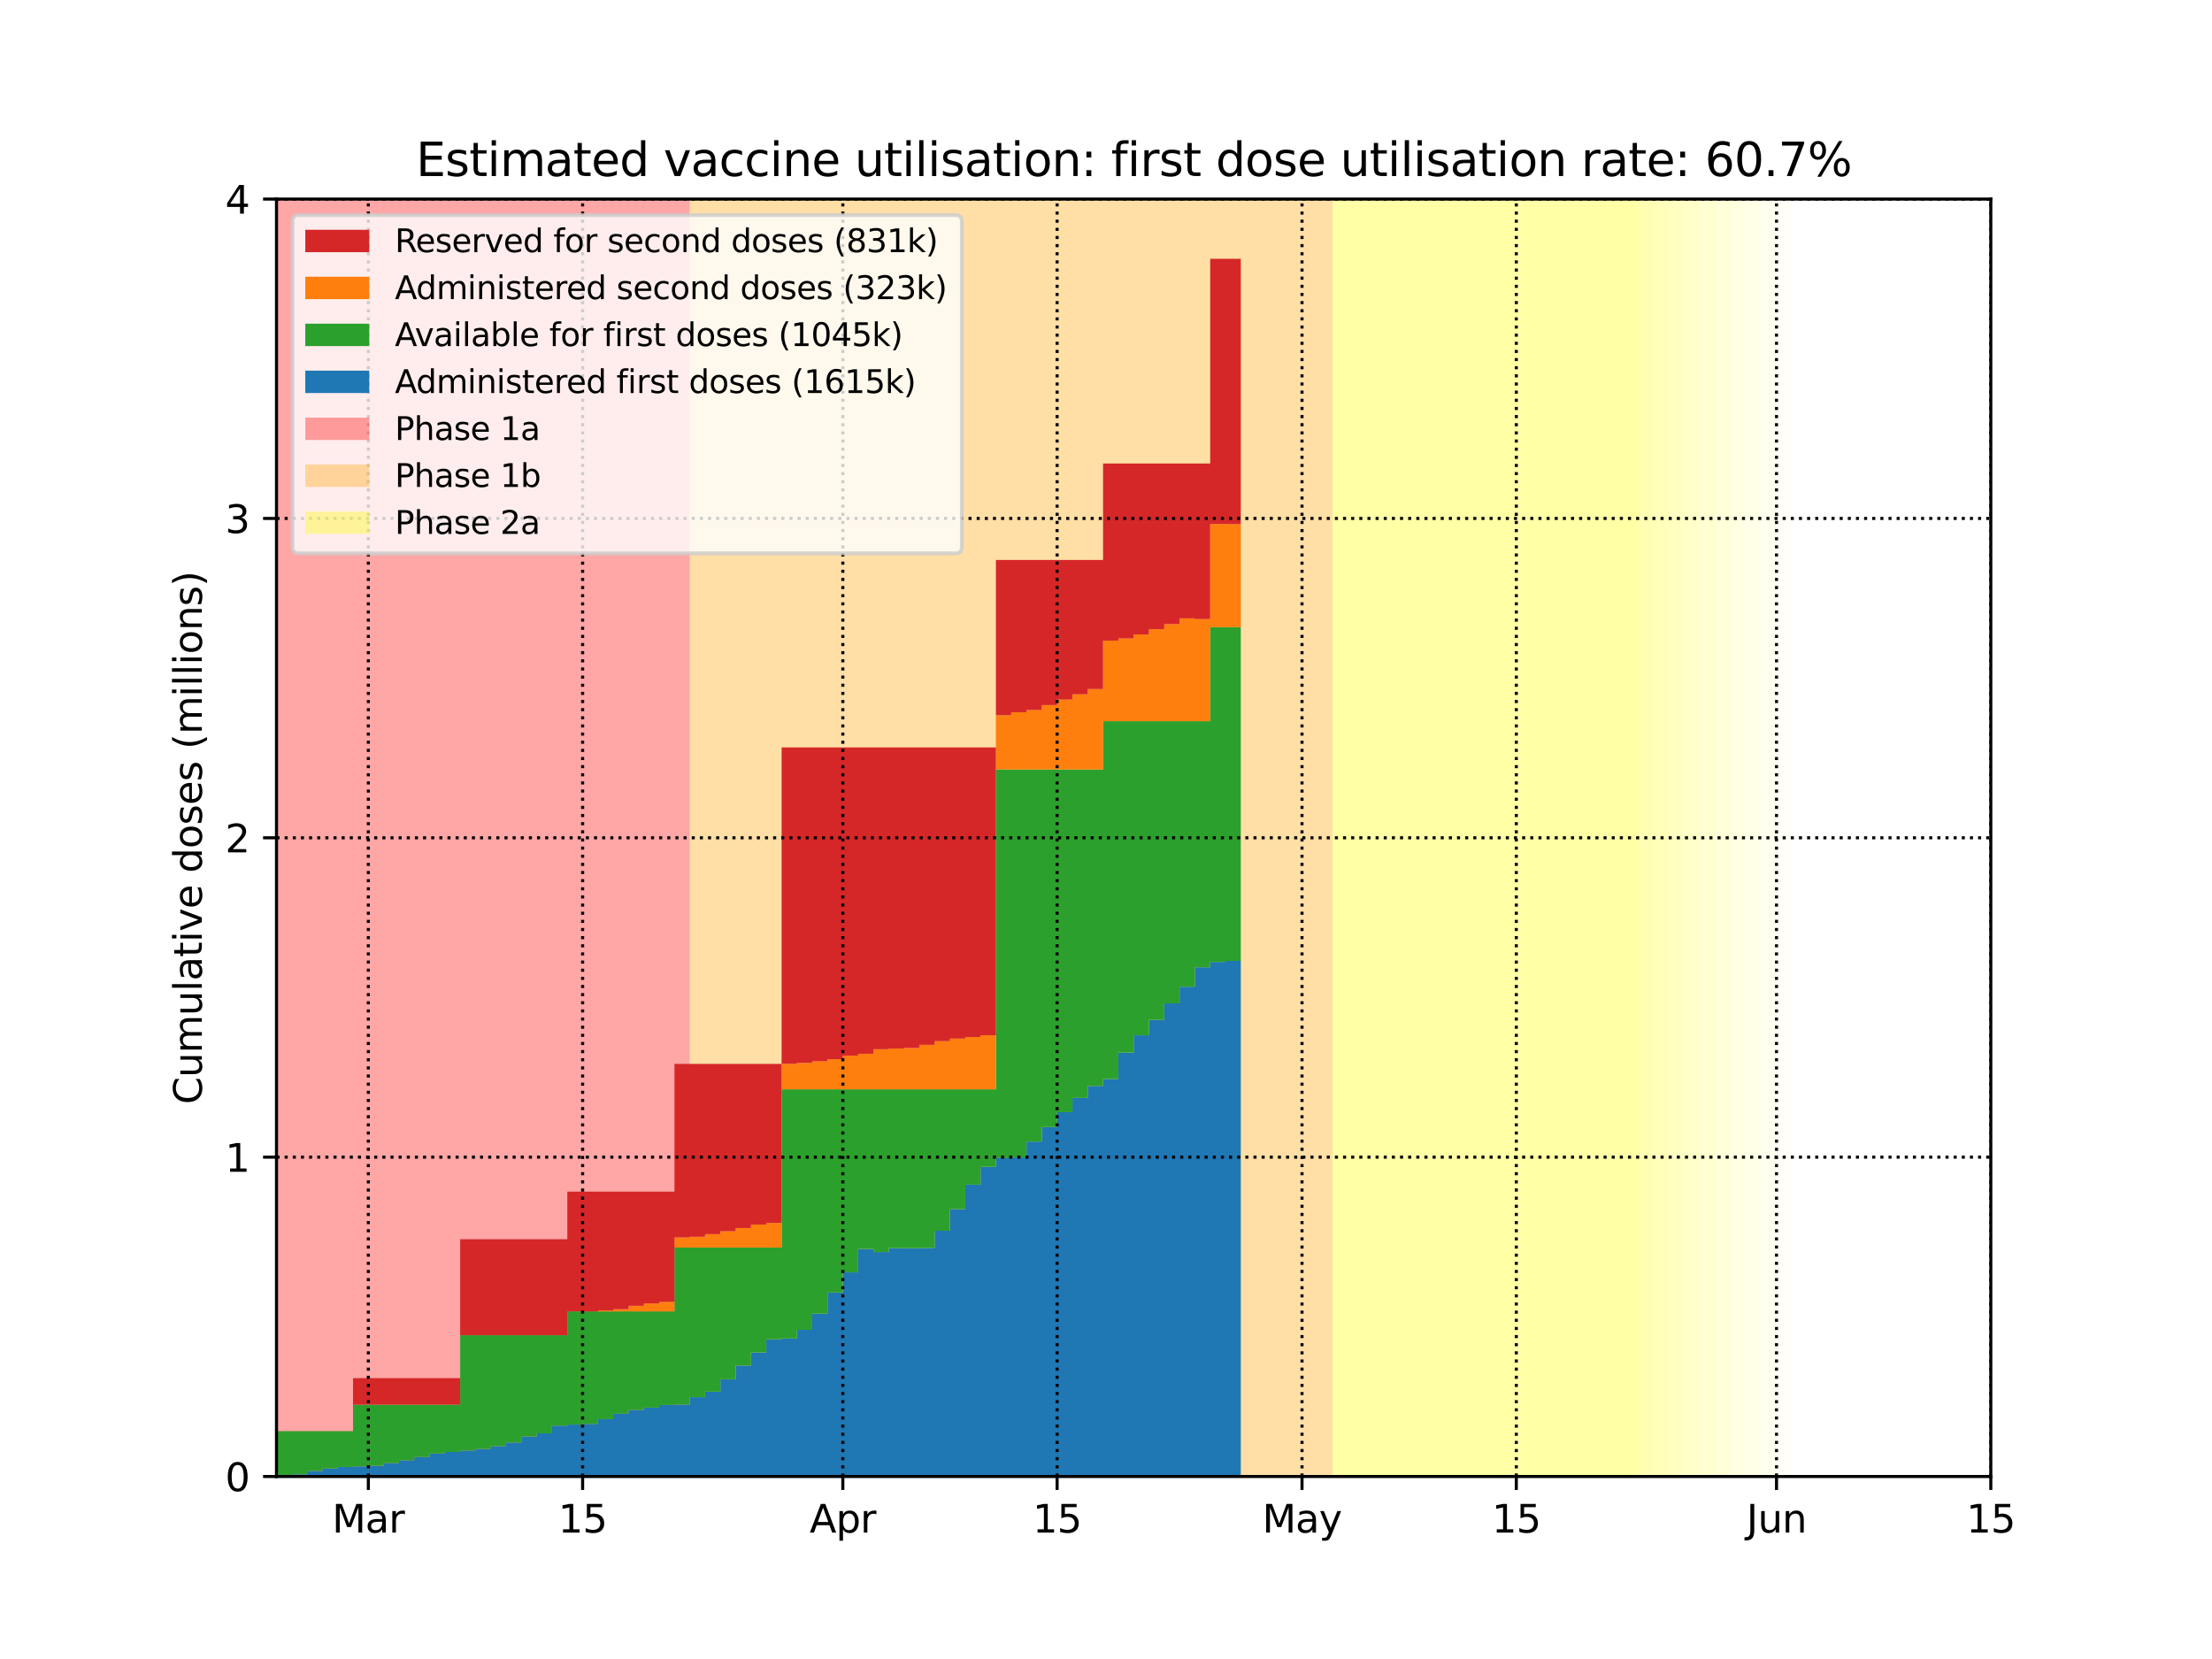 <?xml version="1.0" encoding="utf-8" standalone="no"?>
<!DOCTYPE svg PUBLIC "-//W3C//DTD SVG 1.1//EN"
  "http://www.w3.org/Graphics/SVG/1.1/DTD/svg11.dtd">
<svg height="432pt" version="1.1" viewBox="0 0 576 432" width="576pt" xmlns="http://www.w3.org/2000/svg" xmlns:xlink="http://www.w3.org/1999/xlink">
 <defs>
  <style type="text/css">*{stroke-linecap:butt;stroke-linejoin:round;}</style>
 </defs>
 <g id="figure_1">
  <g id="patch_1">
   <path d="M 0 432 
L 576 432 
L 576 0 
L 0 0 
z
" style="fill:#ffffff;"/>
  </g>
  <g id="axes_1">
   <g id="patch_2">
    <path d="M 72 384.48 
L 518.4 384.48 
L 518.4 51.84 
L 72 51.84 
z
" style="fill:#ffffff;"/>
   </g>
   <g id="PolyCollection_1">
    <defs>
     <path d="M 179.614 -47.52 
L 68.014 -47.52 
L 68.014 -380.16 
L 179.614 -380.16 
L 179.614 -380.16 
L 179.614 -47.52 
z
" id="mac0f803221"/>
    </defs>
    <g clip-path="url(#pd99cb76840)">
     <use style="fill:#ff0000;fill-opacity:0.35;" x="0" xlink:href="#mac0f803221" y="432"/>
    </g>
   </g>
   <g id="PolyCollection_2">
    <defs>
     <path d="M 347.014 -47.52 
L 179.614 -47.52 
L 179.614 -380.16 
L 347.014 -380.16 
L 347.014 -380.16 
L 347.014 -47.52 
z
" id="m8f6c5df0bd"/>
    </defs>
    <g clip-path="url(#pd99cb76840)">
     <use style="fill:#ffa500;fill-opacity:0.35;" x="0" xlink:href="#m8f6c5df0bd" y="432"/>
    </g>
   </g>
   <g id="PolyCollection_3">
    <defs>
     <path d="M 426.729 -47.52 
L 347.014 -47.52 
L 347.014 -380.16 
L 426.729 -380.16 
L 426.729 -380.16 
L 426.729 -47.52 
z
" id="m74b5fa2d7a"/>
    </defs>
    <g clip-path="url(#pd99cb76840)">
     <use style="fill:#ffff00;fill-opacity:0.35;" x="0" xlink:href="#m74b5fa2d7a" y="432"/>
    </g>
   </g>
   <g id="PolyCollection_4">
    <defs>
     <path d="M 430.714 -47.52 
L 426.729 -47.52 
L 426.729 -380.16 
L 430.714 -380.16 
L 430.714 -380.16 
L 430.714 -47.52 
z
" id="m8c09854f82"/>
    </defs>
    <g clip-path="url(#pd99cb76840)">
     <use style="fill:#ffff00;fill-opacity:0.3;" x="0" xlink:href="#m8c09854f82" y="432"/>
    </g>
   </g>
   <g id="PolyCollection_5">
    <defs>
     <path d="M 434.7 -47.52 
L 430.714 -47.52 
L 430.714 -380.16 
L 434.7 -380.16 
L 434.7 -380.16 
L 434.7 -47.52 
z
" id="m10a358ca94"/>
    </defs>
    <g clip-path="url(#pd99cb76840)">
     <use style="fill:#ffff00;fill-opacity:0.27;" x="0" xlink:href="#m10a358ca94" y="432"/>
    </g>
   </g>
   <g id="PolyCollection_6">
    <defs>
     <path d="M 438.686 -47.52 
L 434.7 -47.52 
L 434.7 -380.16 
L 438.686 -380.16 
L 438.686 -380.16 
L 438.686 -47.52 
z
" id="mef86fa3549"/>
    </defs>
    <g clip-path="url(#pd99cb76840)">
     <use style="fill:#ffff00;fill-opacity:0.24;" x="0" xlink:href="#mef86fa3549" y="432"/>
    </g>
   </g>
   <g id="PolyCollection_7">
    <defs>
     <path d="M 442.671 -47.52 
L 438.686 -47.52 
L 438.686 -380.16 
L 442.671 -380.16 
L 442.671 -380.16 
L 442.671 -47.52 
z
" id="m6ca43e933c"/>
    </defs>
    <g clip-path="url(#pd99cb76840)">
     <use style="fill:#ffff00;fill-opacity:0.21;" x="0" xlink:href="#m6ca43e933c" y="432"/>
    </g>
   </g>
   <g id="PolyCollection_8">
    <defs>
     <path d="M 446.657 -47.52 
L 442.671 -47.52 
L 442.671 -380.16 
L 446.657 -380.16 
L 446.657 -380.16 
L 446.657 -47.52 
z
" id="m7198806ec7"/>
    </defs>
    <g clip-path="url(#pd99cb76840)">
     <use style="fill:#ffff00;fill-opacity:0.18;" x="0" xlink:href="#m7198806ec7" y="432"/>
    </g>
   </g>
   <g id="PolyCollection_9">
    <defs>
     <path d="M 450.643 -47.52 
L 446.657 -47.52 
L 446.657 -380.16 
L 450.643 -380.16 
L 450.643 -380.16 
L 450.643 -47.52 
z
" id="m75972df7cc"/>
    </defs>
    <g clip-path="url(#pd99cb76840)">
     <use style="fill:#ffff00;fill-opacity:0.15;" x="0" xlink:href="#m75972df7cc" y="432"/>
    </g>
   </g>
   <g id="PolyCollection_10">
    <defs>
     <path d="M 454.629 -47.52 
L 450.643 -47.52 
L 450.643 -380.16 
L 454.629 -380.16 
L 454.629 -380.16 
L 454.629 -47.52 
z
" id="mbbefdb7968"/>
    </defs>
    <g clip-path="url(#pd99cb76840)">
     <use style="fill:#ffff00;fill-opacity:0.12;" x="0" xlink:href="#mbbefdb7968" y="432"/>
    </g>
   </g>
   <g id="PolyCollection_11">
    <defs>
     <path d="M 458.614 -47.52 
L 454.629 -47.52 
L 454.629 -380.16 
L 458.614 -380.16 
L 458.614 -380.16 
L 458.614 -47.52 
z
" id="m25de209ed9"/>
    </defs>
    <g clip-path="url(#pd99cb76840)">
     <use style="fill:#ffff00;fill-opacity:0.09;" x="0" xlink:href="#m25de209ed9" y="432"/>
    </g>
   </g>
   <g id="PolyCollection_12">
    <defs>
     <path d="M 462.6 -47.52 
L 458.614 -47.52 
L 458.614 -380.16 
L 462.6 -380.16 
L 462.6 -380.16 
L 462.6 -47.52 
z
" id="me1fff6db00"/>
    </defs>
    <g clip-path="url(#pd99cb76840)">
     <use style="fill:#ffff00;fill-opacity:0.06;" x="0" xlink:href="#me1fff6db00" y="432"/>
    </g>
   </g>
   <g id="PolyCollection_13">
    <defs>
     <path d="M 466.586 -47.52 
L 462.6 -47.52 
L 462.6 -380.16 
L 466.586 -380.16 
L 466.586 -380.16 
L 466.586 -47.52 
z
" id="m96a0a7c1fb"/>
    </defs>
    <g clip-path="url(#pd99cb76840)">
     <use style="fill:#ffff00;fill-opacity:0.03;" x="0" xlink:href="#m96a0a7c1fb" y="432"/>
    </g>
   </g>
   <g id="PolyCollection_14">
    <defs>
     <path d="M 72 -47.522 
L 72 -47.52 
L 72 -47.52 
L 75.986 -47.52 
L 75.986 -47.52 
L 79.971 -47.52 
L 79.971 -47.52 
L 83.957 -47.52 
L 83.957 -47.52 
L 87.943 -47.52 
L 87.943 -47.52 
L 91.929 -47.52 
L 91.929 -47.52 
L 95.914 -47.52 
L 95.914 -47.52 
L 99.9 -47.52 
L 99.9 -47.52 
L 103.886 -47.52 
L 103.886 -47.52 
L 107.871 -47.52 
L 107.871 -47.52 
L 111.857 -47.52 
L 111.857 -47.52 
L 115.843 -47.52 
L 115.843 -47.52 
L 119.829 -47.52 
L 119.829 -47.52 
L 123.814 -47.52 
L 123.814 -47.52 
L 127.8 -47.52 
L 127.8 -47.52 
L 131.786 -47.52 
L 131.786 -47.52 
L 135.771 -47.52 
L 135.771 -47.52 
L 139.757 -47.52 
L 139.757 -47.52 
L 143.743 -47.52 
L 143.743 -47.52 
L 147.729 -47.52 
L 147.729 -47.52 
L 151.714 -47.52 
L 151.714 -47.52 
L 155.7 -47.52 
L 155.7 -47.52 
L 159.686 -47.52 
L 159.686 -47.52 
L 163.671 -47.52 
L 163.671 -47.52 
L 167.657 -47.52 
L 167.657 -47.52 
L 171.643 -47.52 
L 171.643 -47.52 
L 175.629 -47.52 
L 175.629 -47.52 
L 179.614 -47.52 
L 179.614 -47.52 
L 183.6 -47.52 
L 183.6 -47.52 
L 187.586 -47.52 
L 187.586 -47.52 
L 191.571 -47.52 
L 191.571 -47.52 
L 195.557 -47.52 
L 195.557 -47.52 
L 199.543 -47.52 
L 199.543 -47.52 
L 203.529 -47.52 
L 203.529 -47.52 
L 207.514 -47.52 
L 207.514 -47.52 
L 211.5 -47.52 
L 211.5 -47.52 
L 215.486 -47.52 
L 215.486 -47.52 
L 219.471 -47.52 
L 219.471 -47.52 
L 223.457 -47.52 
L 223.457 -47.52 
L 227.443 -47.52 
L 227.443 -47.52 
L 231.429 -47.52 
L 231.429 -47.52 
L 235.414 -47.52 
L 235.414 -47.52 
L 239.4 -47.52 
L 239.4 -47.52 
L 243.386 -47.52 
L 243.386 -47.52 
L 247.371 -47.52 
L 247.371 -47.52 
L 251.357 -47.52 
L 251.357 -47.52 
L 255.343 -47.52 
L 255.343 -47.52 
L 259.329 -47.52 
L 259.329 -47.52 
L 263.314 -47.52 
L 263.314 -47.52 
L 267.3 -47.52 
L 267.3 -47.52 
L 271.286 -47.52 
L 271.286 -47.52 
L 275.271 -47.52 
L 275.271 -47.52 
L 279.257 -47.52 
L 279.257 -47.52 
L 283.243 -47.52 
L 283.243 -47.52 
L 287.229 -47.52 
L 287.229 -47.52 
L 291.214 -47.52 
L 291.214 -47.52 
L 295.2 -47.52 
L 295.2 -47.52 
L 299.186 -47.52 
L 299.186 -47.52 
L 303.171 -47.52 
L 303.171 -47.52 
L 307.157 -47.52 
L 307.157 -47.52 
L 311.143 -47.52 
L 311.143 -47.52 
L 315.129 -47.52 
L 315.129 -47.52 
L 319.114 -47.52 
L 319.114 -47.52 
L 323.1 -47.52 
L 323.1 -181.79 
L 323.1 -181.79 
L 319.114 -181.79 
L 319.114 -181.514 
L 315.129 -181.514 
L 315.129 -180.133 
L 311.143 -180.133 
L 311.143 -175.052 
L 307.157 -175.052 
L 307.157 -170.727 
L 303.171 -170.727 
L 303.171 -166.438 
L 299.186 -166.438 
L 299.186 -162.417 
L 295.2 -162.417 
L 295.2 -157.917 
L 291.214 -157.917 
L 291.214 -151.027 
L 287.229 -151.027 
L 287.229 -149.219 
L 283.243 -149.219 
L 283.243 -146.106 
L 279.257 -146.106 
L 279.257 -142.405 
L 275.271 -142.405 
L 275.271 -138.519 
L 271.286 -138.519 
L 271.286 -134.741 
L 267.3 -134.741 
L 267.3 -130.625 
L 263.314 -130.625 
L 263.314 -130.429 
L 259.329 -130.429 
L 259.329 -128.168 
L 255.343 -128.168 
L 255.343 -123.519 
L 251.357 -123.519 
L 251.357 -117.157 
L 247.371 -117.157 
L 247.371 -111.521 
L 243.386 -111.521 
L 243.386 -107.046 
L 239.4 -107.046 
L 239.4 -106.989 
L 235.414 -106.989 
L 235.414 -107.019 
L 231.429 -107.019 
L 231.429 -105.974 
L 227.443 -105.974 
L 227.443 -106.761 
L 223.457 -106.761 
L 223.457 -100.663 
L 219.471 -100.663 
L 219.471 -95.433 
L 215.486 -95.433 
L 215.486 -89.931 
L 211.5 -89.931 
L 211.5 -85.712 
L 207.514 -85.712 
L 207.514 -83.444 
L 203.529 -83.444 
L 203.529 -83.239 
L 199.543 -83.239 
L 199.543 -79.81 
L 195.557 -79.81 
L 195.557 -76.41 
L 191.571 -76.41 
L 191.571 -72.835 
L 187.586 -72.835 
L 187.586 -69.609 
L 183.6 -69.609 
L 183.6 -68.184 
L 179.614 -68.184 
L 179.614 -66.241 
L 175.629 -66.241 
L 175.629 -66.134 
L 171.643 -66.134 
L 171.643 -65.462 
L 167.657 -65.462 
L 167.657 -64.864 
L 163.671 -64.864 
L 163.671 -63.873 
L 159.686 -63.873 
L 159.686 -62.452 
L 155.7 -62.452 
L 155.7 -61.222 
L 151.714 -61.222 
L 151.714 -61.038 
L 147.729 -61.038 
L 147.729 -60.767 
L 143.743 -60.767 
L 143.743 -58.755 
L 139.757 -58.755 
L 139.757 -57.915 
L 135.771 -57.915 
L 135.771 -56.352 
L 131.786 -56.352 
L 131.786 -55.413 
L 127.8 -55.413 
L 127.8 -54.702 
L 123.814 -54.702 
L 123.814 -54.285 
L 119.829 -54.285 
L 119.829 -53.918 
L 115.843 -53.918 
L 115.843 -53.496 
L 111.857 -53.496 
L 111.857 -52.593 
L 107.871 -52.593 
L 107.871 -51.748 
L 103.886 -51.748 
L 103.886 -51.005 
L 99.9 -51.005 
L 99.9 -50.323 
L 95.914 -50.323 
L 95.914 -50.172 
L 91.929 -50.172 
L 91.929 -50.015 
L 87.943 -50.015 
L 87.943 -49.599 
L 83.957 -49.599 
L 83.957 -48.975 
L 79.971 -48.975 
L 79.971 -48.094 
L 75.986 -48.094 
L 75.986 -47.759 
L 72 -47.759 
L 72 -47.522 
z
" id="m96da90dfba"/>
    </defs>
    <g clip-path="url(#pd99cb76840)">
     <use style="fill:#1f77b4;" x="0" xlink:href="#m96da90dfba" y="432"/>
    </g>
   </g>
   <g id="PolyCollection_15">
    <defs>
     <path d="M 72 -59.329 
L 72 -47.522 
L 72 -47.759 
L 75.986 -47.759 
L 75.986 -48.094 
L 79.971 -48.094 
L 79.971 -48.975 
L 83.957 -48.975 
L 83.957 -49.599 
L 87.943 -49.599 
L 87.943 -50.015 
L 91.929 -50.015 
L 91.929 -50.172 
L 95.914 -50.172 
L 95.914 -50.323 
L 99.9 -50.323 
L 99.9 -51.005 
L 103.886 -51.005 
L 103.886 -51.748 
L 107.871 -51.748 
L 107.871 -52.593 
L 111.857 -52.593 
L 111.857 -53.496 
L 115.843 -53.496 
L 115.843 -53.918 
L 119.829 -53.918 
L 119.829 -54.285 
L 123.814 -54.285 
L 123.814 -54.702 
L 127.8 -54.702 
L 127.8 -55.413 
L 131.786 -55.413 
L 131.786 -56.352 
L 135.771 -56.352 
L 135.771 -57.915 
L 139.757 -57.915 
L 139.757 -58.755 
L 143.743 -58.755 
L 143.743 -60.767 
L 147.729 -60.767 
L 147.729 -61.038 
L 151.714 -61.038 
L 151.714 -61.222 
L 155.7 -61.222 
L 155.7 -62.452 
L 159.686 -62.452 
L 159.686 -63.873 
L 163.671 -63.873 
L 163.671 -64.864 
L 167.657 -64.864 
L 167.657 -65.462 
L 171.643 -65.462 
L 171.643 -66.134 
L 175.629 -66.134 
L 175.629 -66.241 
L 179.614 -66.241 
L 179.614 -68.184 
L 183.6 -68.184 
L 183.6 -69.609 
L 187.586 -69.609 
L 187.586 -72.835 
L 191.571 -72.835 
L 191.571 -76.41 
L 195.557 -76.41 
L 195.557 -79.81 
L 199.543 -79.81 
L 199.543 -83.239 
L 203.529 -83.239 
L 203.529 -83.444 
L 207.514 -83.444 
L 207.514 -85.712 
L 211.5 -85.712 
L 211.5 -89.931 
L 215.486 -89.931 
L 215.486 -95.433 
L 219.471 -95.433 
L 219.471 -100.663 
L 223.457 -100.663 
L 223.457 -106.761 
L 227.443 -106.761 
L 227.443 -105.974 
L 231.429 -105.974 
L 231.429 -107.019 
L 235.414 -107.019 
L 235.414 -106.989 
L 239.4 -106.989 
L 239.4 -107.046 
L 243.386 -107.046 
L 243.386 -111.521 
L 247.371 -111.521 
L 247.371 -117.157 
L 251.357 -117.157 
L 251.357 -123.519 
L 255.343 -123.519 
L 255.343 -128.168 
L 259.329 -128.168 
L 259.329 -130.429 
L 263.314 -130.429 
L 263.314 -130.625 
L 267.3 -130.625 
L 267.3 -134.741 
L 271.286 -134.741 
L 271.286 -138.519 
L 275.271 -138.519 
L 275.271 -142.405 
L 279.257 -142.405 
L 279.257 -146.106 
L 283.243 -146.106 
L 283.243 -149.219 
L 287.229 -149.219 
L 287.229 -151.027 
L 291.214 -151.027 
L 291.214 -157.917 
L 295.2 -157.917 
L 295.2 -162.417 
L 299.186 -162.417 
L 299.186 -166.438 
L 303.171 -166.438 
L 303.171 -170.727 
L 307.157 -170.727 
L 307.157 -175.052 
L 311.143 -175.052 
L 311.143 -180.133 
L 315.129 -180.133 
L 315.129 -181.514 
L 319.114 -181.514 
L 319.114 -181.79 
L 323.1 -181.79 
L 323.1 -268.686 
L 323.1 -268.686 
L 319.114 -268.686 
L 319.114 -268.686 
L 315.129 -268.686 
L 315.129 -244.206 
L 311.143 -244.206 
L 311.143 -244.206 
L 307.157 -244.206 
L 307.157 -244.206 
L 303.171 -244.206 
L 303.171 -244.206 
L 299.186 -244.206 
L 299.186 -244.206 
L 295.2 -244.206 
L 295.2 -244.206 
L 291.214 -244.206 
L 291.214 -244.206 
L 287.229 -244.206 
L 287.229 -231.649 
L 283.243 -231.649 
L 283.243 -231.649 
L 279.257 -231.649 
L 279.257 -231.649 
L 275.271 -231.649 
L 275.271 -231.649 
L 271.286 -231.649 
L 271.286 -231.649 
L 267.3 -231.649 
L 267.3 -231.649 
L 263.314 -231.649 
L 263.314 -231.649 
L 259.329 -231.649 
L 259.329 -148.351 
L 255.343 -148.351 
L 255.343 -148.351 
L 251.357 -148.351 
L 251.357 -148.351 
L 247.371 -148.351 
L 247.371 -148.351 
L 243.386 -148.351 
L 243.386 -148.351 
L 239.4 -148.351 
L 239.4 -148.351 
L 235.414 -148.351 
L 235.414 -148.351 
L 231.429 -148.351 
L 231.429 -148.351 
L 227.443 -148.351 
L 227.443 -148.351 
L 223.457 -148.351 
L 223.457 -148.351 
L 219.471 -148.351 
L 219.471 -148.351 
L 215.486 -148.351 
L 215.486 -148.351 
L 211.5 -148.351 
L 211.5 -148.351 
L 207.514 -148.351 
L 207.514 -148.351 
L 203.529 -148.351 
L 203.529 -107.146 
L 199.543 -107.146 
L 199.543 -107.146 
L 195.557 -107.146 
L 195.557 -107.146 
L 191.571 -107.146 
L 191.571 -107.146 
L 187.586 -107.146 
L 187.586 -107.146 
L 183.6 -107.146 
L 183.6 -107.146 
L 179.614 -107.146 
L 179.614 -107.146 
L 175.629 -107.146 
L 175.629 -90.514 
L 171.643 -90.514 
L 171.643 -90.514 
L 167.657 -90.514 
L 167.657 -90.514 
L 163.671 -90.514 
L 163.671 -90.514 
L 159.686 -90.514 
L 159.686 -90.514 
L 155.7 -90.514 
L 155.7 -90.514 
L 151.714 -90.514 
L 151.714 -90.514 
L 147.729 -90.514 
L 147.729 -84.318 
L 143.743 -84.318 
L 143.743 -84.318 
L 139.757 -84.318 
L 139.757 -84.318 
L 135.771 -84.318 
L 135.771 -84.318 
L 131.786 -84.318 
L 131.786 -84.318 
L 127.8 -84.318 
L 127.8 -84.318 
L 123.814 -84.318 
L 123.814 -84.318 
L 119.829 -84.318 
L 119.829 -66.231 
L 115.843 -66.231 
L 115.843 -66.231 
L 111.857 -66.231 
L 111.857 -66.231 
L 107.871 -66.231 
L 107.871 -66.231 
L 103.886 -66.231 
L 103.886 -66.231 
L 99.9 -66.231 
L 99.9 -66.231 
L 95.914 -66.231 
L 95.914 -66.231 
L 91.929 -66.231 
L 91.929 -59.329 
L 87.943 -59.329 
L 87.943 -59.329 
L 83.957 -59.329 
L 83.957 -59.329 
L 79.971 -59.329 
L 79.971 -59.329 
L 75.986 -59.329 
L 75.986 -59.329 
L 72 -59.329 
L 72 -59.329 
z
" id="m99d34e0b98"/>
    </defs>
    <g clip-path="url(#pd99cb76840)">
     <use style="fill:#2ca02c;" x="0" xlink:href="#m99d34e0b98" y="432"/>
    </g>
   </g>
   <g id="PolyCollection_16">
    <defs>
     <path d="M 72 -59.329 
L 72 -59.329 
L 72 -59.329 
L 75.986 -59.329 
L 75.986 -59.329 
L 79.971 -59.329 
L 79.971 -59.329 
L 83.957 -59.329 
L 83.957 -59.329 
L 87.943 -59.329 
L 87.943 -59.329 
L 91.929 -59.329 
L 91.929 -66.231 
L 95.914 -66.231 
L 95.914 -66.231 
L 99.9 -66.231 
L 99.9 -66.231 
L 103.886 -66.231 
L 103.886 -66.231 
L 107.871 -66.231 
L 107.871 -66.231 
L 111.857 -66.231 
L 111.857 -66.231 
L 115.843 -66.231 
L 115.843 -66.231 
L 119.829 -66.231 
L 119.829 -84.318 
L 123.814 -84.318 
L 123.814 -84.318 
L 127.8 -84.318 
L 127.8 -84.318 
L 131.786 -84.318 
L 131.786 -84.318 
L 135.771 -84.318 
L 135.771 -84.318 
L 139.757 -84.318 
L 139.757 -84.318 
L 143.743 -84.318 
L 143.743 -84.318 
L 147.729 -84.318 
L 147.729 -90.514 
L 151.714 -90.514 
L 151.714 -90.514 
L 155.7 -90.514 
L 155.7 -90.514 
L 159.686 -90.514 
L 159.686 -90.514 
L 163.671 -90.514 
L 163.671 -90.514 
L 167.657 -90.514 
L 167.657 -90.514 
L 171.643 -90.514 
L 171.643 -90.514 
L 175.629 -90.514 
L 175.629 -107.146 
L 179.614 -107.146 
L 179.614 -107.146 
L 183.6 -107.146 
L 183.6 -107.146 
L 187.586 -107.146 
L 187.586 -107.146 
L 191.571 -107.146 
L 191.571 -107.146 
L 195.557 -107.146 
L 195.557 -107.146 
L 199.543 -107.146 
L 199.543 -107.146 
L 203.529 -107.146 
L 203.529 -148.351 
L 207.514 -148.351 
L 207.514 -148.351 
L 211.5 -148.351 
L 211.5 -148.351 
L 215.486 -148.351 
L 215.486 -148.351 
L 219.471 -148.351 
L 219.471 -148.351 
L 223.457 -148.351 
L 223.457 -148.351 
L 227.443 -148.351 
L 227.443 -148.351 
L 231.429 -148.351 
L 231.429 -148.351 
L 235.414 -148.351 
L 235.414 -148.351 
L 239.4 -148.351 
L 239.4 -148.351 
L 243.386 -148.351 
L 243.386 -148.351 
L 247.371 -148.351 
L 247.371 -148.351 
L 251.357 -148.351 
L 251.357 -148.351 
L 255.343 -148.351 
L 255.343 -148.351 
L 259.329 -148.351 
L 259.329 -231.649 
L 263.314 -231.649 
L 263.314 -231.649 
L 267.3 -231.649 
L 267.3 -231.649 
L 271.286 -231.649 
L 271.286 -231.649 
L 275.271 -231.649 
L 275.271 -231.649 
L 279.257 -231.649 
L 279.257 -231.649 
L 283.243 -231.649 
L 283.243 -231.649 
L 287.229 -231.649 
L 287.229 -244.206 
L 291.214 -244.206 
L 291.214 -244.206 
L 295.2 -244.206 
L 295.2 -244.206 
L 299.186 -244.206 
L 299.186 -244.206 
L 303.171 -244.206 
L 303.171 -244.206 
L 307.157 -244.206 
L 307.157 -244.206 
L 311.143 -244.206 
L 311.143 -244.206 
L 315.129 -244.206 
L 315.129 -268.686 
L 319.114 -268.686 
L 319.114 -268.686 
L 323.1 -268.686 
L 323.1 -295.522 
L 323.1 -295.522 
L 319.114 -295.522 
L 319.114 -295.529 
L 315.129 -295.529 
L 315.129 -270.79 
L 311.143 -270.79 
L 311.143 -270.985 
L 307.157 -270.985 
L 307.157 -269.468 
L 303.171 -269.468 
L 303.171 -268.166 
L 299.186 -268.166 
L 299.186 -266.796 
L 295.2 -266.796 
L 295.2 -265.746 
L 291.214 -265.746 
L 291.214 -265.182 
L 287.229 -265.182 
L 287.229 -252.574 
L 283.243 -252.574 
L 283.243 -251.198 
L 279.257 -251.198 
L 279.257 -249.833 
L 275.271 -249.833 
L 275.271 -248.398 
L 271.286 -248.398 
L 271.286 -247.103 
L 267.3 -247.103 
L 267.3 -246.532 
L 263.314 -246.532 
L 263.314 -245.752 
L 259.329 -245.752 
L 259.329 -162.412 
L 255.343 -162.412 
L 255.343 -161.958 
L 251.357 -161.958 
L 251.357 -161.554 
L 247.371 -161.554 
L 247.371 -160.885 
L 243.386 -160.885 
L 243.386 -159.926 
L 239.4 -159.926 
L 239.4 -159.095 
L 235.414 -159.095 
L 235.414 -158.971 
L 231.429 -158.971 
L 231.429 -158.788 
L 227.443 -158.788 
L 227.443 -157.602 
L 223.457 -157.602 
L 223.457 -157.107 
L 219.471 -157.107 
L 219.471 -156.185 
L 215.486 -156.185 
L 215.486 -155.631 
L 211.5 -155.631 
L 211.5 -155.212 
L 207.514 -155.212 
L 207.514 -154.966 
L 203.529 -154.966 
L 203.529 -113.544 
L 199.543 -113.544 
L 199.543 -113.122 
L 195.557 -113.122 
L 195.557 -112.219 
L 191.571 -112.219 
L 191.571 -111.374 
L 187.586 -111.374 
L 187.586 -110.631 
L 183.6 -110.631 
L 183.6 -109.948 
L 179.614 -109.948 
L 179.614 -109.798 
L 175.629 -109.798 
L 175.629 -93.009 
L 171.643 -93.009 
L 171.643 -92.593 
L 167.657 -92.593 
L 167.657 -91.969 
L 163.671 -91.969 
L 163.671 -91.088 
L 159.686 -91.088 
L 159.686 -90.753 
L 155.7 -90.753 
L 155.7 -90.515 
L 151.714 -90.515 
L 151.714 -90.514 
L 147.729 -90.514 
L 147.729 -84.318 
L 143.743 -84.318 
L 143.743 -84.318 
L 139.757 -84.318 
L 139.757 -84.318 
L 135.771 -84.318 
L 135.771 -84.318 
L 131.786 -84.318 
L 131.786 -84.318 
L 127.8 -84.318 
L 127.8 -84.318 
L 123.814 -84.318 
L 123.814 -84.318 
L 119.829 -84.318 
L 119.829 -66.231 
L 115.843 -66.231 
L 115.843 -66.231 
L 111.857 -66.231 
L 111.857 -66.231 
L 107.871 -66.231 
L 107.871 -66.231 
L 103.886 -66.231 
L 103.886 -66.231 
L 99.9 -66.231 
L 99.9 -66.231 
L 95.914 -66.231 
L 95.914 -66.231 
L 91.929 -66.231 
L 91.929 -59.329 
L 87.943 -59.329 
L 87.943 -59.329 
L 83.957 -59.329 
L 83.957 -59.329 
L 79.971 -59.329 
L 79.971 -59.329 
L 75.986 -59.329 
L 75.986 -59.329 
L 72 -59.329 
L 72 -59.329 
z
" id="mf140705aed"/>
    </defs>
    <g clip-path="url(#pd99cb76840)">
     <use style="fill:#ff7f0e;" x="0" xlink:href="#mf140705aed" y="432"/>
    </g>
   </g>
   <g id="PolyCollection_17">
    <defs>
     <path d="M 72 -59.329 
L 72 -59.329 
L 72 -59.329 
L 75.986 -59.329 
L 75.986 -59.329 
L 79.971 -59.329 
L 79.971 -59.329 
L 83.957 -59.329 
L 83.957 -59.329 
L 87.943 -59.329 
L 87.943 -59.329 
L 91.929 -59.329 
L 91.929 -66.231 
L 95.914 -66.231 
L 95.914 -66.231 
L 99.9 -66.231 
L 99.9 -66.231 
L 103.886 -66.231 
L 103.886 -66.231 
L 107.871 -66.231 
L 107.871 -66.231 
L 111.857 -66.231 
L 111.857 -66.231 
L 115.843 -66.231 
L 115.843 -66.231 
L 119.829 -66.231 
L 119.829 -84.318 
L 123.814 -84.318 
L 123.814 -84.318 
L 127.8 -84.318 
L 127.8 -84.318 
L 131.786 -84.318 
L 131.786 -84.318 
L 135.771 -84.318 
L 135.771 -84.318 
L 139.757 -84.318 
L 139.757 -84.318 
L 143.743 -84.318 
L 143.743 -84.318 
L 147.729 -84.318 
L 147.729 -90.514 
L 151.714 -90.514 
L 151.714 -90.515 
L 155.7 -90.515 
L 155.7 -90.753 
L 159.686 -90.753 
L 159.686 -91.088 
L 163.671 -91.088 
L 163.671 -91.969 
L 167.657 -91.969 
L 167.657 -92.593 
L 171.643 -92.593 
L 171.643 -93.009 
L 175.629 -93.009 
L 175.629 -109.798 
L 179.614 -109.798 
L 179.614 -109.948 
L 183.6 -109.948 
L 183.6 -110.631 
L 187.586 -110.631 
L 187.586 -111.374 
L 191.571 -111.374 
L 191.571 -112.219 
L 195.557 -112.219 
L 195.557 -113.122 
L 199.543 -113.122 
L 199.543 -113.544 
L 203.529 -113.544 
L 203.529 -154.966 
L 207.514 -154.966 
L 207.514 -155.212 
L 211.5 -155.212 
L 211.5 -155.631 
L 215.486 -155.631 
L 215.486 -156.185 
L 219.471 -156.185 
L 219.471 -157.107 
L 223.457 -157.107 
L 223.457 -157.602 
L 227.443 -157.602 
L 227.443 -158.788 
L 231.429 -158.788 
L 231.429 -158.971 
L 235.414 -158.971 
L 235.414 -159.095 
L 239.4 -159.095 
L 239.4 -159.926 
L 243.386 -159.926 
L 243.386 -160.885 
L 247.371 -160.885 
L 247.371 -161.554 
L 251.357 -161.554 
L 251.357 -161.958 
L 255.343 -161.958 
L 255.343 -162.412 
L 259.329 -162.412 
L 259.329 -245.752 
L 263.314 -245.752 
L 263.314 -246.532 
L 267.3 -246.532 
L 267.3 -247.103 
L 271.286 -247.103 
L 271.286 -248.398 
L 275.271 -248.398 
L 275.271 -249.833 
L 279.257 -249.833 
L 279.257 -251.198 
L 283.243 -251.198 
L 283.243 -252.574 
L 287.229 -252.574 
L 287.229 -265.182 
L 291.214 -265.182 
L 291.214 -265.746 
L 295.2 -265.746 
L 295.2 -266.796 
L 299.186 -266.796 
L 299.186 -268.166 
L 303.171 -268.166 
L 303.171 -269.468 
L 307.157 -269.468 
L 307.157 -270.985 
L 311.143 -270.985 
L 311.143 -270.79 
L 315.129 -270.79 
L 315.129 -295.529 
L 319.114 -295.529 
L 319.114 -295.522 
L 323.1 -295.522 
L 323.1 -364.609 
L 323.1 -364.609 
L 319.114 -364.609 
L 319.114 -364.609 
L 315.129 -364.609 
L 315.129 -311.304 
L 311.143 -311.304 
L 311.143 -311.304 
L 307.157 -311.304 
L 307.157 -311.304 
L 303.171 -311.304 
L 303.171 -311.304 
L 299.186 -311.304 
L 299.186 -311.304 
L 295.2 -311.304 
L 295.2 -311.304 
L 291.214 -311.304 
L 291.214 -311.304 
L 287.229 -311.304 
L 287.229 -286.189 
L 283.243 -286.189 
L 283.243 -286.189 
L 279.257 -286.189 
L 279.257 -286.189 
L 275.271 -286.189 
L 275.271 -286.189 
L 271.286 -286.189 
L 271.286 -286.189 
L 267.3 -286.189 
L 267.3 -286.189 
L 263.314 -286.189 
L 263.314 -286.189 
L 259.329 -286.189 
L 259.329 -237.374 
L 255.343 -237.374 
L 255.343 -237.374 
L 251.357 -237.374 
L 251.357 -237.374 
L 247.371 -237.374 
L 247.371 -237.374 
L 243.386 -237.374 
L 243.386 -237.374 
L 239.4 -237.374 
L 239.4 -237.374 
L 235.414 -237.374 
L 235.414 -237.374 
L 231.429 -237.374 
L 231.429 -237.374 
L 227.443 -237.374 
L 227.443 -237.374 
L 223.457 -237.374 
L 223.457 -237.374 
L 219.471 -237.374 
L 219.471 -237.374 
L 215.486 -237.374 
L 215.486 -237.374 
L 211.5 -237.374 
L 211.5 -237.374 
L 207.514 -237.374 
L 207.514 -237.374 
L 203.529 -237.374 
L 203.529 -154.963 
L 199.543 -154.963 
L 199.543 -154.963 
L 195.557 -154.963 
L 195.557 -154.963 
L 191.571 -154.963 
L 191.571 -154.963 
L 187.586 -154.963 
L 187.586 -154.963 
L 183.6 -154.963 
L 183.6 -154.963 
L 179.614 -154.963 
L 179.614 -154.963 
L 175.629 -154.963 
L 175.629 -121.699 
L 171.643 -121.699 
L 171.643 -121.699 
L 167.657 -121.699 
L 167.657 -121.699 
L 163.671 -121.699 
L 163.671 -121.699 
L 159.686 -121.699 
L 159.686 -121.699 
L 155.7 -121.699 
L 155.7 -121.699 
L 151.714 -121.699 
L 151.714 -121.699 
L 147.729 -121.699 
L 147.729 -109.308 
L 143.743 -109.308 
L 143.743 -109.308 
L 139.757 -109.308 
L 139.757 -109.308 
L 135.771 -109.308 
L 135.771 -109.308 
L 131.786 -109.308 
L 131.786 -109.308 
L 127.8 -109.308 
L 127.8 -109.308 
L 123.814 -109.308 
L 123.814 -109.308 
L 119.829 -109.308 
L 119.829 -73.133 
L 115.843 -73.133 
L 115.843 -73.133 
L 111.857 -73.133 
L 111.857 -73.133 
L 107.871 -73.133 
L 107.871 -73.133 
L 103.886 -73.133 
L 103.886 -73.133 
L 99.9 -73.133 
L 99.9 -73.133 
L 95.914 -73.133 
L 95.914 -73.133 
L 91.929 -73.133 
L 91.929 -59.329 
L 87.943 -59.329 
L 87.943 -59.329 
L 83.957 -59.329 
L 83.957 -59.329 
L 79.971 -59.329 
L 79.971 -59.329 
L 75.986 -59.329 
L 75.986 -59.329 
L 72 -59.329 
L 72 -59.329 
z
" id="mc0cebd8b85"/>
    </defs>
    <g clip-path="url(#pd99cb76840)">
     <use style="fill:#d62728;" x="0" xlink:href="#mc0cebd8b85" y="432"/>
    </g>
   </g>
   <g id="matplotlib.axis_1">
    <g id="xtick_1">
     <g id="line2d_1">
      <path clip-path="url(#pd99cb76840)" d="M 95.914 384.48 
L 95.914 51.84 
" style="fill:none;stroke:#000000;stroke-dasharray:0.8,1.32;stroke-dashoffset:0;stroke-width:0.8;"/>
     </g>
     <g id="line2d_2">
      <defs>
       <path d="M 0 0 
L 0 3.5 
" id="m5c22de41aa" style="stroke:#000000;stroke-width:0.8;"/>
      </defs>
      <g>
       <use style="stroke:#000000;stroke-width:0.8;" x="95.914" xlink:href="#m5c22de41aa" y="384.48"/>
      </g>
     </g>
     <g id="text_1">
      <!-- Mar -->
      <g transform="translate(86.481 399.078)scale(0.1 -0.1)">
       <defs>
        <path d="M 628 4666 
L 1569 4666 
L 2759 1491 
L 3956 4666 
L 4897 4666 
L 4897 0 
L 4281 0 
L 4281 4097 
L 3078 897 
L 2444 897 
L 1241 4097 
L 1241 0 
L 628 0 
L 628 4666 
z
" id="DejaVuSans-4d" transform="scale(0.016)"/>
        <path d="M 2194 1759 
Q 1497 1759 1228 1600 
Q 959 1441 959 1056 
Q 959 750 1161 570 
Q 1363 391 1709 391 
Q 2188 391 2477 730 
Q 2766 1069 2766 1631 
L 2766 1759 
L 2194 1759 
z
M 3341 1997 
L 3341 0 
L 2766 0 
L 2766 531 
Q 2569 213 2275 61 
Q 1981 -91 1556 -91 
Q 1019 -91 701 211 
Q 384 513 384 1019 
Q 384 1609 779 1909 
Q 1175 2209 1959 2209 
L 2766 2209 
L 2766 2266 
Q 2766 2663 2505 2880 
Q 2244 3097 1772 3097 
Q 1472 3097 1187 3025 
Q 903 2953 641 2809 
L 641 3341 
Q 956 3463 1253 3523 
Q 1550 3584 1831 3584 
Q 2591 3584 2966 3190 
Q 3341 2797 3341 1997 
z
" id="DejaVuSans-61" transform="scale(0.016)"/>
        <path d="M 2631 2963 
Q 2534 3019 2420 3045 
Q 2306 3072 2169 3072 
Q 1681 3072 1420 2755 
Q 1159 2438 1159 1844 
L 1159 0 
L 581 0 
L 581 3500 
L 1159 3500 
L 1159 2956 
Q 1341 3275 1631 3429 
Q 1922 3584 2338 3584 
Q 2397 3584 2469 3576 
Q 2541 3569 2628 3553 
L 2631 2963 
z
" id="DejaVuSans-72" transform="scale(0.016)"/>
       </defs>
       <use xlink:href="#DejaVuSans-4d"/>
       <use x="86.279" xlink:href="#DejaVuSans-61"/>
       <use x="147.559" xlink:href="#DejaVuSans-72"/>
      </g>
     </g>
    </g>
    <g id="xtick_2">
     <g id="line2d_3">
      <path clip-path="url(#pd99cb76840)" d="M 151.714 384.48 
L 151.714 51.84 
" style="fill:none;stroke:#000000;stroke-dasharray:0.8,1.32;stroke-dashoffset:0;stroke-width:0.8;"/>
     </g>
     <g id="line2d_4">
      <g>
       <use style="stroke:#000000;stroke-width:0.8;" x="151.714" xlink:href="#m5c22de41aa" y="384.48"/>
      </g>
     </g>
     <g id="text_2">
      <!-- 15 -->
      <g transform="translate(145.352 399.078)scale(0.1 -0.1)">
       <defs>
        <path d="M 794 531 
L 1825 531 
L 1825 4091 
L 703 3866 
L 703 4441 
L 1819 4666 
L 2450 4666 
L 2450 531 
L 3481 531 
L 3481 0 
L 794 0 
L 794 531 
z
" id="DejaVuSans-31" transform="scale(0.016)"/>
        <path d="M 691 4666 
L 3169 4666 
L 3169 4134 
L 1269 4134 
L 1269 2991 
Q 1406 3038 1543 3061 
Q 1681 3084 1819 3084 
Q 2600 3084 3056 2656 
Q 3513 2228 3513 1497 
Q 3513 744 3044 326 
Q 2575 -91 1722 -91 
Q 1428 -91 1123 -41 
Q 819 9 494 109 
L 494 744 
Q 775 591 1075 516 
Q 1375 441 1709 441 
Q 2250 441 2565 725 
Q 2881 1009 2881 1497 
Q 2881 1984 2565 2268 
Q 2250 2553 1709 2553 
Q 1456 2553 1204 2497 
Q 953 2441 691 2322 
L 691 4666 
z
" id="DejaVuSans-35" transform="scale(0.016)"/>
       </defs>
       <use xlink:href="#DejaVuSans-31"/>
       <use x="63.623" xlink:href="#DejaVuSans-35"/>
      </g>
     </g>
    </g>
    <g id="xtick_3">
     <g id="line2d_5">
      <path clip-path="url(#pd99cb76840)" d="M 219.471 384.48 
L 219.471 51.84 
" style="fill:none;stroke:#000000;stroke-dasharray:0.8,1.32;stroke-dashoffset:0;stroke-width:0.8;"/>
     </g>
     <g id="line2d_6">
      <g>
       <use style="stroke:#000000;stroke-width:0.8;" x="219.471" xlink:href="#m5c22de41aa" y="384.48"/>
      </g>
     </g>
     <g id="text_3">
      <!-- Apr -->
      <g transform="translate(210.821 399.078)scale(0.1 -0.1)">
       <defs>
        <path d="M 2188 4044 
L 1331 1722 
L 3047 1722 
L 2188 4044 
z
M 1831 4666 
L 2547 4666 
L 4325 0 
L 3669 0 
L 3244 1197 
L 1141 1197 
L 716 0 
L 50 0 
L 1831 4666 
z
" id="DejaVuSans-41" transform="scale(0.016)"/>
        <path d="M 1159 525 
L 1159 -1331 
L 581 -1331 
L 581 3500 
L 1159 3500 
L 1159 2969 
Q 1341 3281 1617 3432 
Q 1894 3584 2278 3584 
Q 2916 3584 3314 3078 
Q 3713 2572 3713 1747 
Q 3713 922 3314 415 
Q 2916 -91 2278 -91 
Q 1894 -91 1617 61 
Q 1341 213 1159 525 
z
M 3116 1747 
Q 3116 2381 2855 2742 
Q 2594 3103 2138 3103 
Q 1681 3103 1420 2742 
Q 1159 2381 1159 1747 
Q 1159 1113 1420 752 
Q 1681 391 2138 391 
Q 2594 391 2855 752 
Q 3116 1113 3116 1747 
z
" id="DejaVuSans-70" transform="scale(0.016)"/>
       </defs>
       <use xlink:href="#DejaVuSans-41"/>
       <use x="68.408" xlink:href="#DejaVuSans-70"/>
       <use x="131.885" xlink:href="#DejaVuSans-72"/>
      </g>
     </g>
    </g>
    <g id="xtick_4">
     <g id="line2d_7">
      <path clip-path="url(#pd99cb76840)" d="M 275.271 384.48 
L 275.271 51.84 
" style="fill:none;stroke:#000000;stroke-dasharray:0.8,1.32;stroke-dashoffset:0;stroke-width:0.8;"/>
     </g>
     <g id="line2d_8">
      <g>
       <use style="stroke:#000000;stroke-width:0.8;" x="275.271" xlink:href="#m5c22de41aa" y="384.48"/>
      </g>
     </g>
     <g id="text_4">
      <!-- 15 -->
      <g transform="translate(268.909 399.078)scale(0.1 -0.1)">
       <use xlink:href="#DejaVuSans-31"/>
       <use x="63.623" xlink:href="#DejaVuSans-35"/>
      </g>
     </g>
    </g>
    <g id="xtick_5">
     <g id="line2d_9">
      <path clip-path="url(#pd99cb76840)" d="M 339.043 384.48 
L 339.043 51.84 
" style="fill:none;stroke:#000000;stroke-dasharray:0.8,1.32;stroke-dashoffset:0;stroke-width:0.8;"/>
     </g>
     <g id="line2d_10">
      <g>
       <use style="stroke:#000000;stroke-width:0.8;" x="339.043" xlink:href="#m5c22de41aa" y="384.48"/>
      </g>
     </g>
     <g id="text_5">
      <!-- May -->
      <g transform="translate(328.705 399.078)scale(0.1 -0.1)">
       <defs>
        <path d="M 2059 -325 
Q 1816 -950 1584 -1140 
Q 1353 -1331 966 -1331 
L 506 -1331 
L 506 -850 
L 844 -850 
Q 1081 -850 1212 -737 
Q 1344 -625 1503 -206 
L 1606 56 
L 191 3500 
L 800 3500 
L 1894 763 
L 2988 3500 
L 3597 3500 
L 2059 -325 
z
" id="DejaVuSans-79" transform="scale(0.016)"/>
       </defs>
       <use xlink:href="#DejaVuSans-4d"/>
       <use x="86.279" xlink:href="#DejaVuSans-61"/>
       <use x="147.559" xlink:href="#DejaVuSans-79"/>
      </g>
     </g>
    </g>
    <g id="xtick_6">
     <g id="line2d_11">
      <path clip-path="url(#pd99cb76840)" d="M 394.843 384.48 
L 394.843 51.84 
" style="fill:none;stroke:#000000;stroke-dasharray:0.8,1.32;stroke-dashoffset:0;stroke-width:0.8;"/>
     </g>
     <g id="line2d_12">
      <g>
       <use style="stroke:#000000;stroke-width:0.8;" x="394.843" xlink:href="#m5c22de41aa" y="384.48"/>
      </g>
     </g>
     <g id="text_6">
      <!-- 15 -->
      <g transform="translate(388.48 399.078)scale(0.1 -0.1)">
       <use xlink:href="#DejaVuSans-31"/>
       <use x="63.623" xlink:href="#DejaVuSans-35"/>
      </g>
     </g>
    </g>
    <g id="xtick_7">
     <g id="line2d_13">
      <path clip-path="url(#pd99cb76840)" d="M 462.6 384.48 
L 462.6 51.84 
" style="fill:none;stroke:#000000;stroke-dasharray:0.8,1.32;stroke-dashoffset:0;stroke-width:0.8;"/>
     </g>
     <g id="line2d_14">
      <g>
       <use style="stroke:#000000;stroke-width:0.8;" x="462.6" xlink:href="#m5c22de41aa" y="384.48"/>
      </g>
     </g>
     <g id="text_7">
      <!-- Jun -->
      <g transform="translate(454.788 399.078)scale(0.1 -0.1)">
       <defs>
        <path d="M 628 4666 
L 1259 4666 
L 1259 325 
Q 1259 -519 939 -900 
Q 619 -1281 -91 -1281 
L -331 -1281 
L -331 -750 
L -134 -750 
Q 284 -750 456 -515 
Q 628 -281 628 325 
L 628 4666 
z
" id="DejaVuSans-4a" transform="scale(0.016)"/>
        <path d="M 544 1381 
L 544 3500 
L 1119 3500 
L 1119 1403 
Q 1119 906 1312 657 
Q 1506 409 1894 409 
Q 2359 409 2629 706 
Q 2900 1003 2900 1516 
L 2900 3500 
L 3475 3500 
L 3475 0 
L 2900 0 
L 2900 538 
Q 2691 219 2414 64 
Q 2138 -91 1772 -91 
Q 1169 -91 856 284 
Q 544 659 544 1381 
z
M 1991 3584 
L 1991 3584 
z
" id="DejaVuSans-75" transform="scale(0.016)"/>
        <path d="M 3513 2113 
L 3513 0 
L 2938 0 
L 2938 2094 
Q 2938 2591 2744 2837 
Q 2550 3084 2163 3084 
Q 1697 3084 1428 2787 
Q 1159 2491 1159 1978 
L 1159 0 
L 581 0 
L 581 3500 
L 1159 3500 
L 1159 2956 
Q 1366 3272 1645 3428 
Q 1925 3584 2291 3584 
Q 2894 3584 3203 3211 
Q 3513 2838 3513 2113 
z
" id="DejaVuSans-6e" transform="scale(0.016)"/>
       </defs>
       <use xlink:href="#DejaVuSans-4a"/>
       <use x="29.492" xlink:href="#DejaVuSans-75"/>
       <use x="92.871" xlink:href="#DejaVuSans-6e"/>
      </g>
     </g>
    </g>
    <g id="xtick_8">
     <g id="line2d_15">
      <path clip-path="url(#pd99cb76840)" d="M 518.4 384.48 
L 518.4 51.84 
" style="fill:none;stroke:#000000;stroke-dasharray:0.8,1.32;stroke-dashoffset:0;stroke-width:0.8;"/>
     </g>
     <g id="line2d_16">
      <g>
       <use style="stroke:#000000;stroke-width:0.8;" x="518.4" xlink:href="#m5c22de41aa" y="384.48"/>
      </g>
     </g>
     <g id="text_8">
      <!-- 15 -->
      <g transform="translate(512.038 399.078)scale(0.1 -0.1)">
       <use xlink:href="#DejaVuSans-31"/>
       <use x="63.623" xlink:href="#DejaVuSans-35"/>
      </g>
     </g>
    </g>
   </g>
   <g id="matplotlib.axis_2">
    <g id="ytick_1">
     <g id="line2d_17">
      <path clip-path="url(#pd99cb76840)" d="M 72 384.48 
L 518.4 384.48 
" style="fill:none;stroke:#000000;stroke-dasharray:0.8,1.32;stroke-dashoffset:0;stroke-width:0.8;"/>
     </g>
     <g id="line2d_18">
      <defs>
       <path d="M 0 0 
L -3.5 0 
" id="m0566b4c60b" style="stroke:#000000;stroke-width:0.8;"/>
      </defs>
      <g>
       <use style="stroke:#000000;stroke-width:0.8;" x="72" xlink:href="#m0566b4c60b" y="384.48"/>
      </g>
     </g>
     <g id="text_9">
      <!-- 0 -->
      <g transform="translate(58.638 388.279)scale(0.1 -0.1)">
       <defs>
        <path d="M 2034 4250 
Q 1547 4250 1301 3770 
Q 1056 3291 1056 2328 
Q 1056 1369 1301 889 
Q 1547 409 2034 409 
Q 2525 409 2770 889 
Q 3016 1369 3016 2328 
Q 3016 3291 2770 3770 
Q 2525 4250 2034 4250 
z
M 2034 4750 
Q 2819 4750 3233 4129 
Q 3647 3509 3647 2328 
Q 3647 1150 3233 529 
Q 2819 -91 2034 -91 
Q 1250 -91 836 529 
Q 422 1150 422 2328 
Q 422 3509 836 4129 
Q 1250 4750 2034 4750 
z
" id="DejaVuSans-30" transform="scale(0.016)"/>
       </defs>
       <use xlink:href="#DejaVuSans-30"/>
      </g>
     </g>
    </g>
    <g id="ytick_2">
     <g id="line2d_19">
      <path clip-path="url(#pd99cb76840)" d="M 72 301.32 
L 518.4 301.32 
" style="fill:none;stroke:#000000;stroke-dasharray:0.8,1.32;stroke-dashoffset:0;stroke-width:0.8;"/>
     </g>
     <g id="line2d_20">
      <g>
       <use style="stroke:#000000;stroke-width:0.8;" x="72" xlink:href="#m0566b4c60b" y="301.32"/>
      </g>
     </g>
     <g id="text_10">
      <!-- 1 -->
      <g transform="translate(58.638 305.119)scale(0.1 -0.1)">
       <use xlink:href="#DejaVuSans-31"/>
      </g>
     </g>
    </g>
    <g id="ytick_3">
     <g id="line2d_21">
      <path clip-path="url(#pd99cb76840)" d="M 72 218.16 
L 518.4 218.16 
" style="fill:none;stroke:#000000;stroke-dasharray:0.8,1.32;stroke-dashoffset:0;stroke-width:0.8;"/>
     </g>
     <g id="line2d_22">
      <g>
       <use style="stroke:#000000;stroke-width:0.8;" x="72" xlink:href="#m0566b4c60b" y="218.16"/>
      </g>
     </g>
     <g id="text_11">
      <!-- 2 -->
      <g transform="translate(58.638 221.959)scale(0.1 -0.1)">
       <defs>
        <path d="M 1228 531 
L 3431 531 
L 3431 0 
L 469 0 
L 469 531 
Q 828 903 1448 1529 
Q 2069 2156 2228 2338 
Q 2531 2678 2651 2914 
Q 2772 3150 2772 3378 
Q 2772 3750 2511 3984 
Q 2250 4219 1831 4219 
Q 1534 4219 1204 4116 
Q 875 4013 500 3803 
L 500 4441 
Q 881 4594 1212 4672 
Q 1544 4750 1819 4750 
Q 2544 4750 2975 4387 
Q 3406 4025 3406 3419 
Q 3406 3131 3298 2873 
Q 3191 2616 2906 2266 
Q 2828 2175 2409 1742 
Q 1991 1309 1228 531 
z
" id="DejaVuSans-32" transform="scale(0.016)"/>
       </defs>
       <use xlink:href="#DejaVuSans-32"/>
      </g>
     </g>
    </g>
    <g id="ytick_4">
     <g id="line2d_23">
      <path clip-path="url(#pd99cb76840)" d="M 72 135 
L 518.4 135 
" style="fill:none;stroke:#000000;stroke-dasharray:0.8,1.32;stroke-dashoffset:0;stroke-width:0.8;"/>
     </g>
     <g id="line2d_24">
      <g>
       <use style="stroke:#000000;stroke-width:0.8;" x="72" xlink:href="#m0566b4c60b" y="135"/>
      </g>
     </g>
     <g id="text_12">
      <!-- 3 -->
      <g transform="translate(58.638 138.799)scale(0.1 -0.1)">
       <defs>
        <path d="M 2597 2516 
Q 3050 2419 3304 2112 
Q 3559 1806 3559 1356 
Q 3559 666 3084 287 
Q 2609 -91 1734 -91 
Q 1441 -91 1130 -33 
Q 819 25 488 141 
L 488 750 
Q 750 597 1062 519 
Q 1375 441 1716 441 
Q 2309 441 2620 675 
Q 2931 909 2931 1356 
Q 2931 1769 2642 2001 
Q 2353 2234 1838 2234 
L 1294 2234 
L 1294 2753 
L 1863 2753 
Q 2328 2753 2575 2939 
Q 2822 3125 2822 3475 
Q 2822 3834 2567 4026 
Q 2313 4219 1838 4219 
Q 1578 4219 1281 4162 
Q 984 4106 628 3988 
L 628 4550 
Q 988 4650 1302 4700 
Q 1616 4750 1894 4750 
Q 2613 4750 3031 4423 
Q 3450 4097 3450 3541 
Q 3450 3153 3228 2886 
Q 3006 2619 2597 2516 
z
" id="DejaVuSans-33" transform="scale(0.016)"/>
       </defs>
       <use xlink:href="#DejaVuSans-33"/>
      </g>
     </g>
    </g>
    <g id="ytick_5">
     <g id="line2d_25">
      <path clip-path="url(#pd99cb76840)" d="M 72 51.84 
L 518.4 51.84 
" style="fill:none;stroke:#000000;stroke-dasharray:0.8,1.32;stroke-dashoffset:0;stroke-width:0.8;"/>
     </g>
     <g id="line2d_26">
      <g>
       <use style="stroke:#000000;stroke-width:0.8;" x="72" xlink:href="#m0566b4c60b" y="51.84"/>
      </g>
     </g>
     <g id="text_13">
      <!-- 4 -->
      <g transform="translate(58.638 55.639)scale(0.1 -0.1)">
       <defs>
        <path d="M 2419 4116 
L 825 1625 
L 2419 1625 
L 2419 4116 
z
M 2253 4666 
L 3047 4666 
L 3047 1625 
L 3713 1625 
L 3713 1100 
L 3047 1100 
L 3047 0 
L 2419 0 
L 2419 1100 
L 313 1100 
L 313 1709 
L 2253 4666 
z
" id="DejaVuSans-34" transform="scale(0.016)"/>
       </defs>
       <use xlink:href="#DejaVuSans-34"/>
      </g>
     </g>
    </g>
    <g id="text_14">
     <!-- Cumulative doses (millions) -->
     <g transform="translate(52.558 287.556)rotate(-90)scale(0.1 -0.1)">
      <defs>
       <path d="M 4122 4306 
L 4122 3641 
Q 3803 3938 3442 4084 
Q 3081 4231 2675 4231 
Q 1875 4231 1450 3742 
Q 1025 3253 1025 2328 
Q 1025 1406 1450 917 
Q 1875 428 2675 428 
Q 3081 428 3442 575 
Q 3803 722 4122 1019 
L 4122 359 
Q 3791 134 3420 21 
Q 3050 -91 2638 -91 
Q 1578 -91 968 557 
Q 359 1206 359 2328 
Q 359 3453 968 4101 
Q 1578 4750 2638 4750 
Q 3056 4750 3426 4639 
Q 3797 4528 4122 4306 
z
" id="DejaVuSans-43" transform="scale(0.016)"/>
       <path d="M 3328 2828 
Q 3544 3216 3844 3400 
Q 4144 3584 4550 3584 
Q 5097 3584 5394 3201 
Q 5691 2819 5691 2113 
L 5691 0 
L 5113 0 
L 5113 2094 
Q 5113 2597 4934 2840 
Q 4756 3084 4391 3084 
Q 3944 3084 3684 2787 
Q 3425 2491 3425 1978 
L 3425 0 
L 2847 0 
L 2847 2094 
Q 2847 2600 2669 2842 
Q 2491 3084 2119 3084 
Q 1678 3084 1418 2786 
Q 1159 2488 1159 1978 
L 1159 0 
L 581 0 
L 581 3500 
L 1159 3500 
L 1159 2956 
Q 1356 3278 1631 3431 
Q 1906 3584 2284 3584 
Q 2666 3584 2933 3390 
Q 3200 3197 3328 2828 
z
" id="DejaVuSans-6d" transform="scale(0.016)"/>
       <path d="M 603 4863 
L 1178 4863 
L 1178 0 
L 603 0 
L 603 4863 
z
" id="DejaVuSans-6c" transform="scale(0.016)"/>
       <path d="M 1172 4494 
L 1172 3500 
L 2356 3500 
L 2356 3053 
L 1172 3053 
L 1172 1153 
Q 1172 725 1289 603 
Q 1406 481 1766 481 
L 2356 481 
L 2356 0 
L 1766 0 
Q 1100 0 847 248 
Q 594 497 594 1153 
L 594 3053 
L 172 3053 
L 172 3500 
L 594 3500 
L 594 4494 
L 1172 4494 
z
" id="DejaVuSans-74" transform="scale(0.016)"/>
       <path d="M 603 3500 
L 1178 3500 
L 1178 0 
L 603 0 
L 603 3500 
z
M 603 4863 
L 1178 4863 
L 1178 4134 
L 603 4134 
L 603 4863 
z
" id="DejaVuSans-69" transform="scale(0.016)"/>
       <path d="M 191 3500 
L 800 3500 
L 1894 563 
L 2988 3500 
L 3597 3500 
L 2284 0 
L 1503 0 
L 191 3500 
z
" id="DejaVuSans-76" transform="scale(0.016)"/>
       <path d="M 3597 1894 
L 3597 1613 
L 953 1613 
Q 991 1019 1311 708 
Q 1631 397 2203 397 
Q 2534 397 2845 478 
Q 3156 559 3463 722 
L 3463 178 
Q 3153 47 2828 -22 
Q 2503 -91 2169 -91 
Q 1331 -91 842 396 
Q 353 884 353 1716 
Q 353 2575 817 3079 
Q 1281 3584 2069 3584 
Q 2775 3584 3186 3129 
Q 3597 2675 3597 1894 
z
M 3022 2063 
Q 3016 2534 2758 2815 
Q 2500 3097 2075 3097 
Q 1594 3097 1305 2825 
Q 1016 2553 972 2059 
L 3022 2063 
z
" id="DejaVuSans-65" transform="scale(0.016)"/>
       <path id="DejaVuSans-20" transform="scale(0.016)"/>
       <path d="M 2906 2969 
L 2906 4863 
L 3481 4863 
L 3481 0 
L 2906 0 
L 2906 525 
Q 2725 213 2448 61 
Q 2172 -91 1784 -91 
Q 1150 -91 751 415 
Q 353 922 353 1747 
Q 353 2572 751 3078 
Q 1150 3584 1784 3584 
Q 2172 3584 2448 3432 
Q 2725 3281 2906 2969 
z
M 947 1747 
Q 947 1113 1208 752 
Q 1469 391 1925 391 
Q 2381 391 2643 752 
Q 2906 1113 2906 1747 
Q 2906 2381 2643 2742 
Q 2381 3103 1925 3103 
Q 1469 3103 1208 2742 
Q 947 2381 947 1747 
z
" id="DejaVuSans-64" transform="scale(0.016)"/>
       <path d="M 1959 3097 
Q 1497 3097 1228 2736 
Q 959 2375 959 1747 
Q 959 1119 1226 758 
Q 1494 397 1959 397 
Q 2419 397 2687 759 
Q 2956 1122 2956 1747 
Q 2956 2369 2687 2733 
Q 2419 3097 1959 3097 
z
M 1959 3584 
Q 2709 3584 3137 3096 
Q 3566 2609 3566 1747 
Q 3566 888 3137 398 
Q 2709 -91 1959 -91 
Q 1206 -91 779 398 
Q 353 888 353 1747 
Q 353 2609 779 3096 
Q 1206 3584 1959 3584 
z
" id="DejaVuSans-6f" transform="scale(0.016)"/>
       <path d="M 2834 3397 
L 2834 2853 
Q 2591 2978 2328 3040 
Q 2066 3103 1784 3103 
Q 1356 3103 1142 2972 
Q 928 2841 928 2578 
Q 928 2378 1081 2264 
Q 1234 2150 1697 2047 
L 1894 2003 
Q 2506 1872 2764 1633 
Q 3022 1394 3022 966 
Q 3022 478 2636 193 
Q 2250 -91 1575 -91 
Q 1294 -91 989 -36 
Q 684 19 347 128 
L 347 722 
Q 666 556 975 473 
Q 1284 391 1588 391 
Q 1994 391 2212 530 
Q 2431 669 2431 922 
Q 2431 1156 2273 1281 
Q 2116 1406 1581 1522 
L 1381 1569 
Q 847 1681 609 1914 
Q 372 2147 372 2553 
Q 372 3047 722 3315 
Q 1072 3584 1716 3584 
Q 2034 3584 2315 3537 
Q 2597 3491 2834 3397 
z
" id="DejaVuSans-73" transform="scale(0.016)"/>
       <path d="M 1984 4856 
Q 1566 4138 1362 3434 
Q 1159 2731 1159 2009 
Q 1159 1288 1364 580 
Q 1569 -128 1984 -844 
L 1484 -844 
Q 1016 -109 783 600 
Q 550 1309 550 2009 
Q 550 2706 781 3412 
Q 1013 4119 1484 4856 
L 1984 4856 
z
" id="DejaVuSans-28" transform="scale(0.016)"/>
       <path d="M 513 4856 
L 1013 4856 
Q 1481 4119 1714 3412 
Q 1947 2706 1947 2009 
Q 1947 1309 1714 600 
Q 1481 -109 1013 -844 
L 513 -844 
Q 928 -128 1133 580 
Q 1338 1288 1338 2009 
Q 1338 2731 1133 3434 
Q 928 4138 513 4856 
z
" id="DejaVuSans-29" transform="scale(0.016)"/>
      </defs>
      <use xlink:href="#DejaVuSans-43"/>
      <use x="69.824" xlink:href="#DejaVuSans-75"/>
      <use x="133.203" xlink:href="#DejaVuSans-6d"/>
      <use x="230.615" xlink:href="#DejaVuSans-75"/>
      <use x="293.994" xlink:href="#DejaVuSans-6c"/>
      <use x="321.777" xlink:href="#DejaVuSans-61"/>
      <use x="383.057" xlink:href="#DejaVuSans-74"/>
      <use x="422.266" xlink:href="#DejaVuSans-69"/>
      <use x="450.049" xlink:href="#DejaVuSans-76"/>
      <use x="509.229" xlink:href="#DejaVuSans-65"/>
      <use x="570.752" xlink:href="#DejaVuSans-20"/>
      <use x="602.539" xlink:href="#DejaVuSans-64"/>
      <use x="666.016" xlink:href="#DejaVuSans-6f"/>
      <use x="727.197" xlink:href="#DejaVuSans-73"/>
      <use x="779.297" xlink:href="#DejaVuSans-65"/>
      <use x="840.82" xlink:href="#DejaVuSans-73"/>
      <use x="892.92" xlink:href="#DejaVuSans-20"/>
      <use x="924.707" xlink:href="#DejaVuSans-28"/>
      <use x="963.721" xlink:href="#DejaVuSans-6d"/>
      <use x="1061.133" xlink:href="#DejaVuSans-69"/>
      <use x="1088.916" xlink:href="#DejaVuSans-6c"/>
      <use x="1116.699" xlink:href="#DejaVuSans-6c"/>
      <use x="1144.482" xlink:href="#DejaVuSans-69"/>
      <use x="1172.266" xlink:href="#DejaVuSans-6f"/>
      <use x="1233.447" xlink:href="#DejaVuSans-6e"/>
      <use x="1296.826" xlink:href="#DejaVuSans-73"/>
      <use x="1348.926" xlink:href="#DejaVuSans-29"/>
     </g>
    </g>
   </g>
   <g id="patch_3">
    <path d="M 72 384.48 
L 72 51.84 
" style="fill:none;stroke:#000000;stroke-linecap:square;stroke-linejoin:miter;stroke-width:0.8;"/>
   </g>
   <g id="patch_4">
    <path d="M 518.4 384.48 
L 518.4 51.84 
" style="fill:none;stroke:#000000;stroke-linecap:square;stroke-linejoin:miter;stroke-width:0.8;"/>
   </g>
   <g id="patch_5">
    <path d="M 72 384.48 
L 518.4 384.48 
" style="fill:none;stroke:#000000;stroke-linecap:square;stroke-linejoin:miter;stroke-width:0.8;"/>
   </g>
   <g id="patch_6">
    <path d="M 72 51.84 
L 518.4 51.84 
" style="fill:none;stroke:#000000;stroke-linecap:square;stroke-linejoin:miter;stroke-width:0.8;"/>
   </g>
   <g id="text_15">
    <!-- Estimated vaccine utilisation: first dose utilisation rate: 60.7% -->
    <g transform="translate(108.341 45.84)scale(0.12 -0.12)">
     <defs>
      <path d="M 628 4666 
L 3578 4666 
L 3578 4134 
L 1259 4134 
L 1259 2753 
L 3481 2753 
L 3481 2222 
L 1259 2222 
L 1259 531 
L 3634 531 
L 3634 0 
L 628 0 
L 628 4666 
z
" id="DejaVuSans-45" transform="scale(0.016)"/>
      <path d="M 3122 3366 
L 3122 2828 
Q 2878 2963 2633 3030 
Q 2388 3097 2138 3097 
Q 1578 3097 1268 2742 
Q 959 2388 959 1747 
Q 959 1106 1268 751 
Q 1578 397 2138 397 
Q 2388 397 2633 464 
Q 2878 531 3122 666 
L 3122 134 
Q 2881 22 2623 -34 
Q 2366 -91 2075 -91 
Q 1284 -91 818 406 
Q 353 903 353 1747 
Q 353 2603 823 3093 
Q 1294 3584 2113 3584 
Q 2378 3584 2631 3529 
Q 2884 3475 3122 3366 
z
" id="DejaVuSans-63" transform="scale(0.016)"/>
      <path d="M 750 794 
L 1409 794 
L 1409 0 
L 750 0 
L 750 794 
z
M 750 3309 
L 1409 3309 
L 1409 2516 
L 750 2516 
L 750 3309 
z
" id="DejaVuSans-3a" transform="scale(0.016)"/>
      <path d="M 2375 4863 
L 2375 4384 
L 1825 4384 
Q 1516 4384 1395 4259 
Q 1275 4134 1275 3809 
L 1275 3500 
L 2222 3500 
L 2222 3053 
L 1275 3053 
L 1275 0 
L 697 0 
L 697 3053 
L 147 3053 
L 147 3500 
L 697 3500 
L 697 3744 
Q 697 4328 969 4595 
Q 1241 4863 1831 4863 
L 2375 4863 
z
" id="DejaVuSans-66" transform="scale(0.016)"/>
      <path d="M 2113 2584 
Q 1688 2584 1439 2293 
Q 1191 2003 1191 1497 
Q 1191 994 1439 701 
Q 1688 409 2113 409 
Q 2538 409 2786 701 
Q 3034 994 3034 1497 
Q 3034 2003 2786 2293 
Q 2538 2584 2113 2584 
z
M 3366 4563 
L 3366 3988 
Q 3128 4100 2886 4159 
Q 2644 4219 2406 4219 
Q 1781 4219 1451 3797 
Q 1122 3375 1075 2522 
Q 1259 2794 1537 2939 
Q 1816 3084 2150 3084 
Q 2853 3084 3261 2657 
Q 3669 2231 3669 1497 
Q 3669 778 3244 343 
Q 2819 -91 2113 -91 
Q 1303 -91 875 529 
Q 447 1150 447 2328 
Q 447 3434 972 4092 
Q 1497 4750 2381 4750 
Q 2619 4750 2861 4703 
Q 3103 4656 3366 4563 
z
" id="DejaVuSans-36" transform="scale(0.016)"/>
      <path d="M 684 794 
L 1344 794 
L 1344 0 
L 684 0 
L 684 794 
z
" id="DejaVuSans-2e" transform="scale(0.016)"/>
      <path d="M 525 4666 
L 3525 4666 
L 3525 4397 
L 1831 0 
L 1172 0 
L 2766 4134 
L 525 4134 
L 525 4666 
z
" id="DejaVuSans-37" transform="scale(0.016)"/>
      <path d="M 4653 2053 
Q 4381 2053 4226 1822 
Q 4072 1591 4072 1178 
Q 4072 772 4226 539 
Q 4381 306 4653 306 
Q 4919 306 5073 539 
Q 5228 772 5228 1178 
Q 5228 1588 5073 1820 
Q 4919 2053 4653 2053 
z
M 4653 2450 
Q 5147 2450 5437 2106 
Q 5728 1763 5728 1178 
Q 5728 594 5436 251 
Q 5144 -91 4653 -91 
Q 4153 -91 3862 251 
Q 3572 594 3572 1178 
Q 3572 1766 3864 2108 
Q 4156 2450 4653 2450 
z
M 1428 4353 
Q 1159 4353 1004 4120 
Q 850 3888 850 3481 
Q 850 3069 1003 2837 
Q 1156 2606 1428 2606 
Q 1700 2606 1854 2837 
Q 2009 3069 2009 3481 
Q 2009 3884 1853 4118 
Q 1697 4353 1428 4353 
z
M 4250 4750 
L 4750 4750 
L 1831 -91 
L 1331 -91 
L 4250 4750 
z
M 1428 4750 
Q 1922 4750 2215 4408 
Q 2509 4066 2509 3481 
Q 2509 2891 2217 2550 
Q 1925 2209 1428 2209 
Q 931 2209 642 2551 
Q 353 2894 353 3481 
Q 353 4063 643 4406 
Q 934 4750 1428 4750 
z
" id="DejaVuSans-25" transform="scale(0.016)"/>
     </defs>
     <use xlink:href="#DejaVuSans-45"/>
     <use x="63.184" xlink:href="#DejaVuSans-73"/>
     <use x="115.283" xlink:href="#DejaVuSans-74"/>
     <use x="154.492" xlink:href="#DejaVuSans-69"/>
     <use x="182.275" xlink:href="#DejaVuSans-6d"/>
     <use x="279.688" xlink:href="#DejaVuSans-61"/>
     <use x="340.967" xlink:href="#DejaVuSans-74"/>
     <use x="380.176" xlink:href="#DejaVuSans-65"/>
     <use x="441.699" xlink:href="#DejaVuSans-64"/>
     <use x="505.176" xlink:href="#DejaVuSans-20"/>
     <use x="536.963" xlink:href="#DejaVuSans-76"/>
     <use x="596.143" xlink:href="#DejaVuSans-61"/>
     <use x="657.422" xlink:href="#DejaVuSans-63"/>
     <use x="712.402" xlink:href="#DejaVuSans-63"/>
     <use x="767.383" xlink:href="#DejaVuSans-69"/>
     <use x="795.166" xlink:href="#DejaVuSans-6e"/>
     <use x="858.545" xlink:href="#DejaVuSans-65"/>
     <use x="920.068" xlink:href="#DejaVuSans-20"/>
     <use x="951.855" xlink:href="#DejaVuSans-75"/>
     <use x="1015.234" xlink:href="#DejaVuSans-74"/>
     <use x="1054.443" xlink:href="#DejaVuSans-69"/>
     <use x="1082.227" xlink:href="#DejaVuSans-6c"/>
     <use x="1110.01" xlink:href="#DejaVuSans-69"/>
     <use x="1137.793" xlink:href="#DejaVuSans-73"/>
     <use x="1189.893" xlink:href="#DejaVuSans-61"/>
     <use x="1251.172" xlink:href="#DejaVuSans-74"/>
     <use x="1290.381" xlink:href="#DejaVuSans-69"/>
     <use x="1318.164" xlink:href="#DejaVuSans-6f"/>
     <use x="1379.346" xlink:href="#DejaVuSans-6e"/>
     <use x="1442.725" xlink:href="#DejaVuSans-3a"/>
     <use x="1476.416" xlink:href="#DejaVuSans-20"/>
     <use x="1508.203" xlink:href="#DejaVuSans-66"/>
     <use x="1543.408" xlink:href="#DejaVuSans-69"/>
     <use x="1571.191" xlink:href="#DejaVuSans-72"/>
     <use x="1612.305" xlink:href="#DejaVuSans-73"/>
     <use x="1664.404" xlink:href="#DejaVuSans-74"/>
     <use x="1703.613" xlink:href="#DejaVuSans-20"/>
     <use x="1735.4" xlink:href="#DejaVuSans-64"/>
     <use x="1798.877" xlink:href="#DejaVuSans-6f"/>
     <use x="1860.059" xlink:href="#DejaVuSans-73"/>
     <use x="1912.158" xlink:href="#DejaVuSans-65"/>
     <use x="1973.682" xlink:href="#DejaVuSans-20"/>
     <use x="2005.469" xlink:href="#DejaVuSans-75"/>
     <use x="2068.848" xlink:href="#DejaVuSans-74"/>
     <use x="2108.057" xlink:href="#DejaVuSans-69"/>
     <use x="2135.84" xlink:href="#DejaVuSans-6c"/>
     <use x="2163.623" xlink:href="#DejaVuSans-69"/>
     <use x="2191.406" xlink:href="#DejaVuSans-73"/>
     <use x="2243.506" xlink:href="#DejaVuSans-61"/>
     <use x="2304.785" xlink:href="#DejaVuSans-74"/>
     <use x="2343.994" xlink:href="#DejaVuSans-69"/>
     <use x="2371.777" xlink:href="#DejaVuSans-6f"/>
     <use x="2432.959" xlink:href="#DejaVuSans-6e"/>
     <use x="2496.338" xlink:href="#DejaVuSans-20"/>
     <use x="2528.125" xlink:href="#DejaVuSans-72"/>
     <use x="2569.238" xlink:href="#DejaVuSans-61"/>
     <use x="2630.518" xlink:href="#DejaVuSans-74"/>
     <use x="2669.727" xlink:href="#DejaVuSans-65"/>
     <use x="2731.25" xlink:href="#DejaVuSans-3a"/>
     <use x="2764.941" xlink:href="#DejaVuSans-20"/>
     <use x="2796.729" xlink:href="#DejaVuSans-36"/>
     <use x="2860.352" xlink:href="#DejaVuSans-30"/>
     <use x="2923.975" xlink:href="#DejaVuSans-2e"/>
     <use x="2955.762" xlink:href="#DejaVuSans-37"/>
     <use x="3019.385" xlink:href="#DejaVuSans-25"/>
    </g>
   </g>
   <g id="legend_1">
    <g id="patch_7">
     <path d="M 77.831 144.092 
L 248.795 144.092 
Q 250.461 144.092 250.461 142.426 
L 250.461 57.671 
Q 250.461 56.005 248.795 56.005 
L 77.831 56.005 
Q 76.165 56.005 76.165 57.671 
L 76.165 142.426 
Q 76.165 144.092 77.831 144.092 
z
" style="fill:#ffffff;opacity:0.8;stroke:#cccccc;stroke-linejoin:miter;"/>
    </g>
    <g id="patch_8">
     <path d="M 79.497 65.666 
L 96.157 65.666 
L 96.157 59.835 
L 79.497 59.835 
z
" style="fill:#d62728;"/>
    </g>
    <g id="text_16">
     <!-- Reserved for second doses (831k) -->
     <g transform="translate(102.821 65.666)scale(0.083 -0.083)">
      <defs>
       <path d="M 2841 2188 
Q 3044 2119 3236 1894 
Q 3428 1669 3622 1275 
L 4263 0 
L 3584 0 
L 2988 1197 
Q 2756 1666 2539 1819 
Q 2322 1972 1947 1972 
L 1259 1972 
L 1259 0 
L 628 0 
L 628 4666 
L 2053 4666 
Q 2853 4666 3247 4331 
Q 3641 3997 3641 3322 
Q 3641 2881 3436 2590 
Q 3231 2300 2841 2188 
z
M 1259 4147 
L 1259 2491 
L 2053 2491 
Q 2509 2491 2742 2702 
Q 2975 2913 2975 3322 
Q 2975 3731 2742 3939 
Q 2509 4147 2053 4147 
L 1259 4147 
z
" id="DejaVuSans-52" transform="scale(0.016)"/>
       <path d="M 2034 2216 
Q 1584 2216 1326 1975 
Q 1069 1734 1069 1313 
Q 1069 891 1326 650 
Q 1584 409 2034 409 
Q 2484 409 2743 651 
Q 3003 894 3003 1313 
Q 3003 1734 2745 1975 
Q 2488 2216 2034 2216 
z
M 1403 2484 
Q 997 2584 770 2862 
Q 544 3141 544 3541 
Q 544 4100 942 4425 
Q 1341 4750 2034 4750 
Q 2731 4750 3128 4425 
Q 3525 4100 3525 3541 
Q 3525 3141 3298 2862 
Q 3072 2584 2669 2484 
Q 3125 2378 3379 2068 
Q 3634 1759 3634 1313 
Q 3634 634 3220 271 
Q 2806 -91 2034 -91 
Q 1263 -91 848 271 
Q 434 634 434 1313 
Q 434 1759 690 2068 
Q 947 2378 1403 2484 
z
M 1172 3481 
Q 1172 3119 1398 2916 
Q 1625 2713 2034 2713 
Q 2441 2713 2670 2916 
Q 2900 3119 2900 3481 
Q 2900 3844 2670 4047 
Q 2441 4250 2034 4250 
Q 1625 4250 1398 4047 
Q 1172 3844 1172 3481 
z
" id="DejaVuSans-38" transform="scale(0.016)"/>
       <path d="M 581 4863 
L 1159 4863 
L 1159 1991 
L 2875 3500 
L 3609 3500 
L 1753 1863 
L 3688 0 
L 2938 0 
L 1159 1709 
L 1159 0 
L 581 0 
L 581 4863 
z
" id="DejaVuSans-6b" transform="scale(0.016)"/>
      </defs>
      <use xlink:href="#DejaVuSans-52"/>
      <use x="64.982" xlink:href="#DejaVuSans-65"/>
      <use x="126.506" xlink:href="#DejaVuSans-73"/>
      <use x="178.605" xlink:href="#DejaVuSans-65"/>
      <use x="240.129" xlink:href="#DejaVuSans-72"/>
      <use x="281.242" xlink:href="#DejaVuSans-76"/>
      <use x="340.422" xlink:href="#DejaVuSans-65"/>
      <use x="401.945" xlink:href="#DejaVuSans-64"/>
      <use x="465.422" xlink:href="#DejaVuSans-20"/>
      <use x="497.209" xlink:href="#DejaVuSans-66"/>
      <use x="532.414" xlink:href="#DejaVuSans-6f"/>
      <use x="593.596" xlink:href="#DejaVuSans-72"/>
      <use x="634.709" xlink:href="#DejaVuSans-20"/>
      <use x="666.496" xlink:href="#DejaVuSans-73"/>
      <use x="718.596" xlink:href="#DejaVuSans-65"/>
      <use x="780.119" xlink:href="#DejaVuSans-63"/>
      <use x="835.1" xlink:href="#DejaVuSans-6f"/>
      <use x="896.281" xlink:href="#DejaVuSans-6e"/>
      <use x="959.66" xlink:href="#DejaVuSans-64"/>
      <use x="1023.137" xlink:href="#DejaVuSans-20"/>
      <use x="1054.924" xlink:href="#DejaVuSans-64"/>
      <use x="1118.4" xlink:href="#DejaVuSans-6f"/>
      <use x="1179.582" xlink:href="#DejaVuSans-73"/>
      <use x="1231.682" xlink:href="#DejaVuSans-65"/>
      <use x="1293.205" xlink:href="#DejaVuSans-73"/>
      <use x="1345.305" xlink:href="#DejaVuSans-20"/>
      <use x="1377.092" xlink:href="#DejaVuSans-28"/>
      <use x="1416.105" xlink:href="#DejaVuSans-38"/>
      <use x="1479.729" xlink:href="#DejaVuSans-33"/>
      <use x="1543.352" xlink:href="#DejaVuSans-31"/>
      <use x="1606.975" xlink:href="#DejaVuSans-6b"/>
      <use x="1664.885" xlink:href="#DejaVuSans-29"/>
     </g>
    </g>
    <g id="patch_9">
     <path d="M 79.497 77.893 
L 96.157 77.893 
L 96.157 72.062 
L 79.497 72.062 
z
" style="fill:#ff7f0e;"/>
    </g>
    <g id="text_17">
     <!-- Administered second doses (323k) -->
     <g transform="translate(102.821 77.893)scale(0.083 -0.083)">
      <use xlink:href="#DejaVuSans-41"/>
      <use x="66.658" xlink:href="#DejaVuSans-64"/>
      <use x="130.135" xlink:href="#DejaVuSans-6d"/>
      <use x="227.547" xlink:href="#DejaVuSans-69"/>
      <use x="255.33" xlink:href="#DejaVuSans-6e"/>
      <use x="318.709" xlink:href="#DejaVuSans-69"/>
      <use x="346.492" xlink:href="#DejaVuSans-73"/>
      <use x="398.592" xlink:href="#DejaVuSans-74"/>
      <use x="437.801" xlink:href="#DejaVuSans-65"/>
      <use x="499.324" xlink:href="#DejaVuSans-72"/>
      <use x="538.188" xlink:href="#DejaVuSans-65"/>
      <use x="599.711" xlink:href="#DejaVuSans-64"/>
      <use x="663.188" xlink:href="#DejaVuSans-20"/>
      <use x="694.975" xlink:href="#DejaVuSans-73"/>
      <use x="747.074" xlink:href="#DejaVuSans-65"/>
      <use x="808.598" xlink:href="#DejaVuSans-63"/>
      <use x="863.578" xlink:href="#DejaVuSans-6f"/>
      <use x="924.76" xlink:href="#DejaVuSans-6e"/>
      <use x="988.139" xlink:href="#DejaVuSans-64"/>
      <use x="1051.615" xlink:href="#DejaVuSans-20"/>
      <use x="1083.402" xlink:href="#DejaVuSans-64"/>
      <use x="1146.879" xlink:href="#DejaVuSans-6f"/>
      <use x="1208.061" xlink:href="#DejaVuSans-73"/>
      <use x="1260.16" xlink:href="#DejaVuSans-65"/>
      <use x="1321.684" xlink:href="#DejaVuSans-73"/>
      <use x="1373.783" xlink:href="#DejaVuSans-20"/>
      <use x="1405.57" xlink:href="#DejaVuSans-28"/>
      <use x="1444.584" xlink:href="#DejaVuSans-33"/>
      <use x="1508.207" xlink:href="#DejaVuSans-32"/>
      <use x="1571.83" xlink:href="#DejaVuSans-33"/>
      <use x="1635.453" xlink:href="#DejaVuSans-6b"/>
      <use x="1693.363" xlink:href="#DejaVuSans-29"/>
     </g>
    </g>
    <g id="patch_10">
     <path d="M 79.497 90.12 
L 96.157 90.12 
L 96.157 84.289 
L 79.497 84.289 
z
" style="fill:#2ca02c;"/>
    </g>
    <g id="text_18">
     <!-- Available for first doses (1045k) -->
     <g transform="translate(102.821 90.12)scale(0.083 -0.083)">
      <defs>
       <path d="M 3116 1747 
Q 3116 2381 2855 2742 
Q 2594 3103 2138 3103 
Q 1681 3103 1420 2742 
Q 1159 2381 1159 1747 
Q 1159 1113 1420 752 
Q 1681 391 2138 391 
Q 2594 391 2855 752 
Q 3116 1113 3116 1747 
z
M 1159 2969 
Q 1341 3281 1617 3432 
Q 1894 3584 2278 3584 
Q 2916 3584 3314 3078 
Q 3713 2572 3713 1747 
Q 3713 922 3314 415 
Q 2916 -91 2278 -91 
Q 1894 -91 1617 61 
Q 1341 213 1159 525 
L 1159 0 
L 581 0 
L 581 4863 
L 1159 4863 
L 1159 2969 
z
" id="DejaVuSans-62" transform="scale(0.016)"/>
      </defs>
      <use xlink:href="#DejaVuSans-41"/>
      <use x="62.533" xlink:href="#DejaVuSans-76"/>
      <use x="121.713" xlink:href="#DejaVuSans-61"/>
      <use x="182.992" xlink:href="#DejaVuSans-69"/>
      <use x="210.775" xlink:href="#DejaVuSans-6c"/>
      <use x="238.559" xlink:href="#DejaVuSans-61"/>
      <use x="299.838" xlink:href="#DejaVuSans-62"/>
      <use x="363.314" xlink:href="#DejaVuSans-6c"/>
      <use x="391.098" xlink:href="#DejaVuSans-65"/>
      <use x="452.621" xlink:href="#DejaVuSans-20"/>
      <use x="484.408" xlink:href="#DejaVuSans-66"/>
      <use x="519.613" xlink:href="#DejaVuSans-6f"/>
      <use x="580.795" xlink:href="#DejaVuSans-72"/>
      <use x="621.908" xlink:href="#DejaVuSans-20"/>
      <use x="653.695" xlink:href="#DejaVuSans-66"/>
      <use x="688.9" xlink:href="#DejaVuSans-69"/>
      <use x="716.684" xlink:href="#DejaVuSans-72"/>
      <use x="757.797" xlink:href="#DejaVuSans-73"/>
      <use x="809.896" xlink:href="#DejaVuSans-74"/>
      <use x="849.105" xlink:href="#DejaVuSans-20"/>
      <use x="880.893" xlink:href="#DejaVuSans-64"/>
      <use x="944.369" xlink:href="#DejaVuSans-6f"/>
      <use x="1005.551" xlink:href="#DejaVuSans-73"/>
      <use x="1057.65" xlink:href="#DejaVuSans-65"/>
      <use x="1119.174" xlink:href="#DejaVuSans-73"/>
      <use x="1171.273" xlink:href="#DejaVuSans-20"/>
      <use x="1203.061" xlink:href="#DejaVuSans-28"/>
      <use x="1242.074" xlink:href="#DejaVuSans-31"/>
      <use x="1305.697" xlink:href="#DejaVuSans-30"/>
      <use x="1369.32" xlink:href="#DejaVuSans-34"/>
      <use x="1432.943" xlink:href="#DejaVuSans-35"/>
      <use x="1496.566" xlink:href="#DejaVuSans-6b"/>
      <use x="1554.477" xlink:href="#DejaVuSans-29"/>
     </g>
    </g>
    <g id="patch_11">
     <path d="M 79.497 102.347 
L 96.157 102.347 
L 96.157 96.516 
L 79.497 96.516 
z
" style="fill:#1f77b4;"/>
    </g>
    <g id="text_19">
     <!-- Administered first doses (1615k) -->
     <g transform="translate(102.821 102.347)scale(0.083 -0.083)">
      <use xlink:href="#DejaVuSans-41"/>
      <use x="66.658" xlink:href="#DejaVuSans-64"/>
      <use x="130.135" xlink:href="#DejaVuSans-6d"/>
      <use x="227.547" xlink:href="#DejaVuSans-69"/>
      <use x="255.33" xlink:href="#DejaVuSans-6e"/>
      <use x="318.709" xlink:href="#DejaVuSans-69"/>
      <use x="346.492" xlink:href="#DejaVuSans-73"/>
      <use x="398.592" xlink:href="#DejaVuSans-74"/>
      <use x="437.801" xlink:href="#DejaVuSans-65"/>
      <use x="499.324" xlink:href="#DejaVuSans-72"/>
      <use x="538.188" xlink:href="#DejaVuSans-65"/>
      <use x="599.711" xlink:href="#DejaVuSans-64"/>
      <use x="663.188" xlink:href="#DejaVuSans-20"/>
      <use x="694.975" xlink:href="#DejaVuSans-66"/>
      <use x="730.18" xlink:href="#DejaVuSans-69"/>
      <use x="757.963" xlink:href="#DejaVuSans-72"/>
      <use x="799.076" xlink:href="#DejaVuSans-73"/>
      <use x="851.176" xlink:href="#DejaVuSans-74"/>
      <use x="890.385" xlink:href="#DejaVuSans-20"/>
      <use x="922.172" xlink:href="#DejaVuSans-64"/>
      <use x="985.648" xlink:href="#DejaVuSans-6f"/>
      <use x="1046.83" xlink:href="#DejaVuSans-73"/>
      <use x="1098.93" xlink:href="#DejaVuSans-65"/>
      <use x="1160.453" xlink:href="#DejaVuSans-73"/>
      <use x="1212.553" xlink:href="#DejaVuSans-20"/>
      <use x="1244.34" xlink:href="#DejaVuSans-28"/>
      <use x="1283.354" xlink:href="#DejaVuSans-31"/>
      <use x="1346.977" xlink:href="#DejaVuSans-36"/>
      <use x="1410.6" xlink:href="#DejaVuSans-31"/>
      <use x="1474.223" xlink:href="#DejaVuSans-35"/>
      <use x="1537.846" xlink:href="#DejaVuSans-6b"/>
      <use x="1595.756" xlink:href="#DejaVuSans-29"/>
     </g>
    </g>
    <g id="patch_12">
     <path d="M 79.497 114.574 
L 96.157 114.574 
L 96.157 108.743 
L 79.497 108.743 
z
" style="fill:#ff0000;opacity:0.35;"/>
    </g>
    <g id="text_20">
     <!-- Phase 1a -->
     <g transform="translate(102.821 114.574)scale(0.083 -0.083)">
      <defs>
       <path d="M 1259 4147 
L 1259 2394 
L 2053 2394 
Q 2494 2394 2734 2622 
Q 2975 2850 2975 3272 
Q 2975 3691 2734 3919 
Q 2494 4147 2053 4147 
L 1259 4147 
z
M 628 4666 
L 2053 4666 
Q 2838 4666 3239 4311 
Q 3641 3956 3641 3272 
Q 3641 2581 3239 2228 
Q 2838 1875 2053 1875 
L 1259 1875 
L 1259 0 
L 628 0 
L 628 4666 
z
" id="DejaVuSans-50" transform="scale(0.016)"/>
       <path d="M 3513 2113 
L 3513 0 
L 2938 0 
L 2938 2094 
Q 2938 2591 2744 2837 
Q 2550 3084 2163 3084 
Q 1697 3084 1428 2787 
Q 1159 2491 1159 1978 
L 1159 0 
L 581 0 
L 581 4863 
L 1159 4863 
L 1159 2956 
Q 1366 3272 1645 3428 
Q 1925 3584 2291 3584 
Q 2894 3584 3203 3211 
Q 3513 2838 3513 2113 
z
" id="DejaVuSans-68" transform="scale(0.016)"/>
      </defs>
      <use xlink:href="#DejaVuSans-50"/>
      <use x="60.303" xlink:href="#DejaVuSans-68"/>
      <use x="123.682" xlink:href="#DejaVuSans-61"/>
      <use x="184.961" xlink:href="#DejaVuSans-73"/>
      <use x="237.061" xlink:href="#DejaVuSans-65"/>
      <use x="298.584" xlink:href="#DejaVuSans-20"/>
      <use x="330.371" xlink:href="#DejaVuSans-31"/>
      <use x="393.994" xlink:href="#DejaVuSans-61"/>
     </g>
    </g>
    <g id="patch_13">
     <path d="M 79.497 126.801 
L 96.157 126.801 
L 96.157 120.97 
L 79.497 120.97 
z
" style="fill:#ffa500;opacity:0.35;"/>
    </g>
    <g id="text_21">
     <!-- Phase 1b -->
     <g transform="translate(102.821 126.801)scale(0.083 -0.083)">
      <use xlink:href="#DejaVuSans-50"/>
      <use x="60.303" xlink:href="#DejaVuSans-68"/>
      <use x="123.682" xlink:href="#DejaVuSans-61"/>
      <use x="184.961" xlink:href="#DejaVuSans-73"/>
      <use x="237.061" xlink:href="#DejaVuSans-65"/>
      <use x="298.584" xlink:href="#DejaVuSans-20"/>
      <use x="330.371" xlink:href="#DejaVuSans-31"/>
      <use x="393.994" xlink:href="#DejaVuSans-62"/>
     </g>
    </g>
    <g id="patch_14">
     <path d="M 79.497 139.028 
L 96.157 139.028 
L 96.157 133.197 
L 79.497 133.197 
z
" style="fill:#ffff00;opacity:0.35;"/>
    </g>
    <g id="text_22">
     <!-- Phase 2a -->
     <g transform="translate(102.821 139.028)scale(0.083 -0.083)">
      <use xlink:href="#DejaVuSans-50"/>
      <use x="60.303" xlink:href="#DejaVuSans-68"/>
      <use x="123.682" xlink:href="#DejaVuSans-61"/>
      <use x="184.961" xlink:href="#DejaVuSans-73"/>
      <use x="237.061" xlink:href="#DejaVuSans-65"/>
      <use x="298.584" xlink:href="#DejaVuSans-20"/>
      <use x="330.371" xlink:href="#DejaVuSans-32"/>
      <use x="393.994" xlink:href="#DejaVuSans-61"/>
     </g>
    </g>
   </g>
  </g>
 </g>
 <defs>
  <clipPath id="pd99cb76840">
   <rect height="332.64" width="446.4" x="72" y="51.84"/>
  </clipPath>
 </defs>
</svg>
